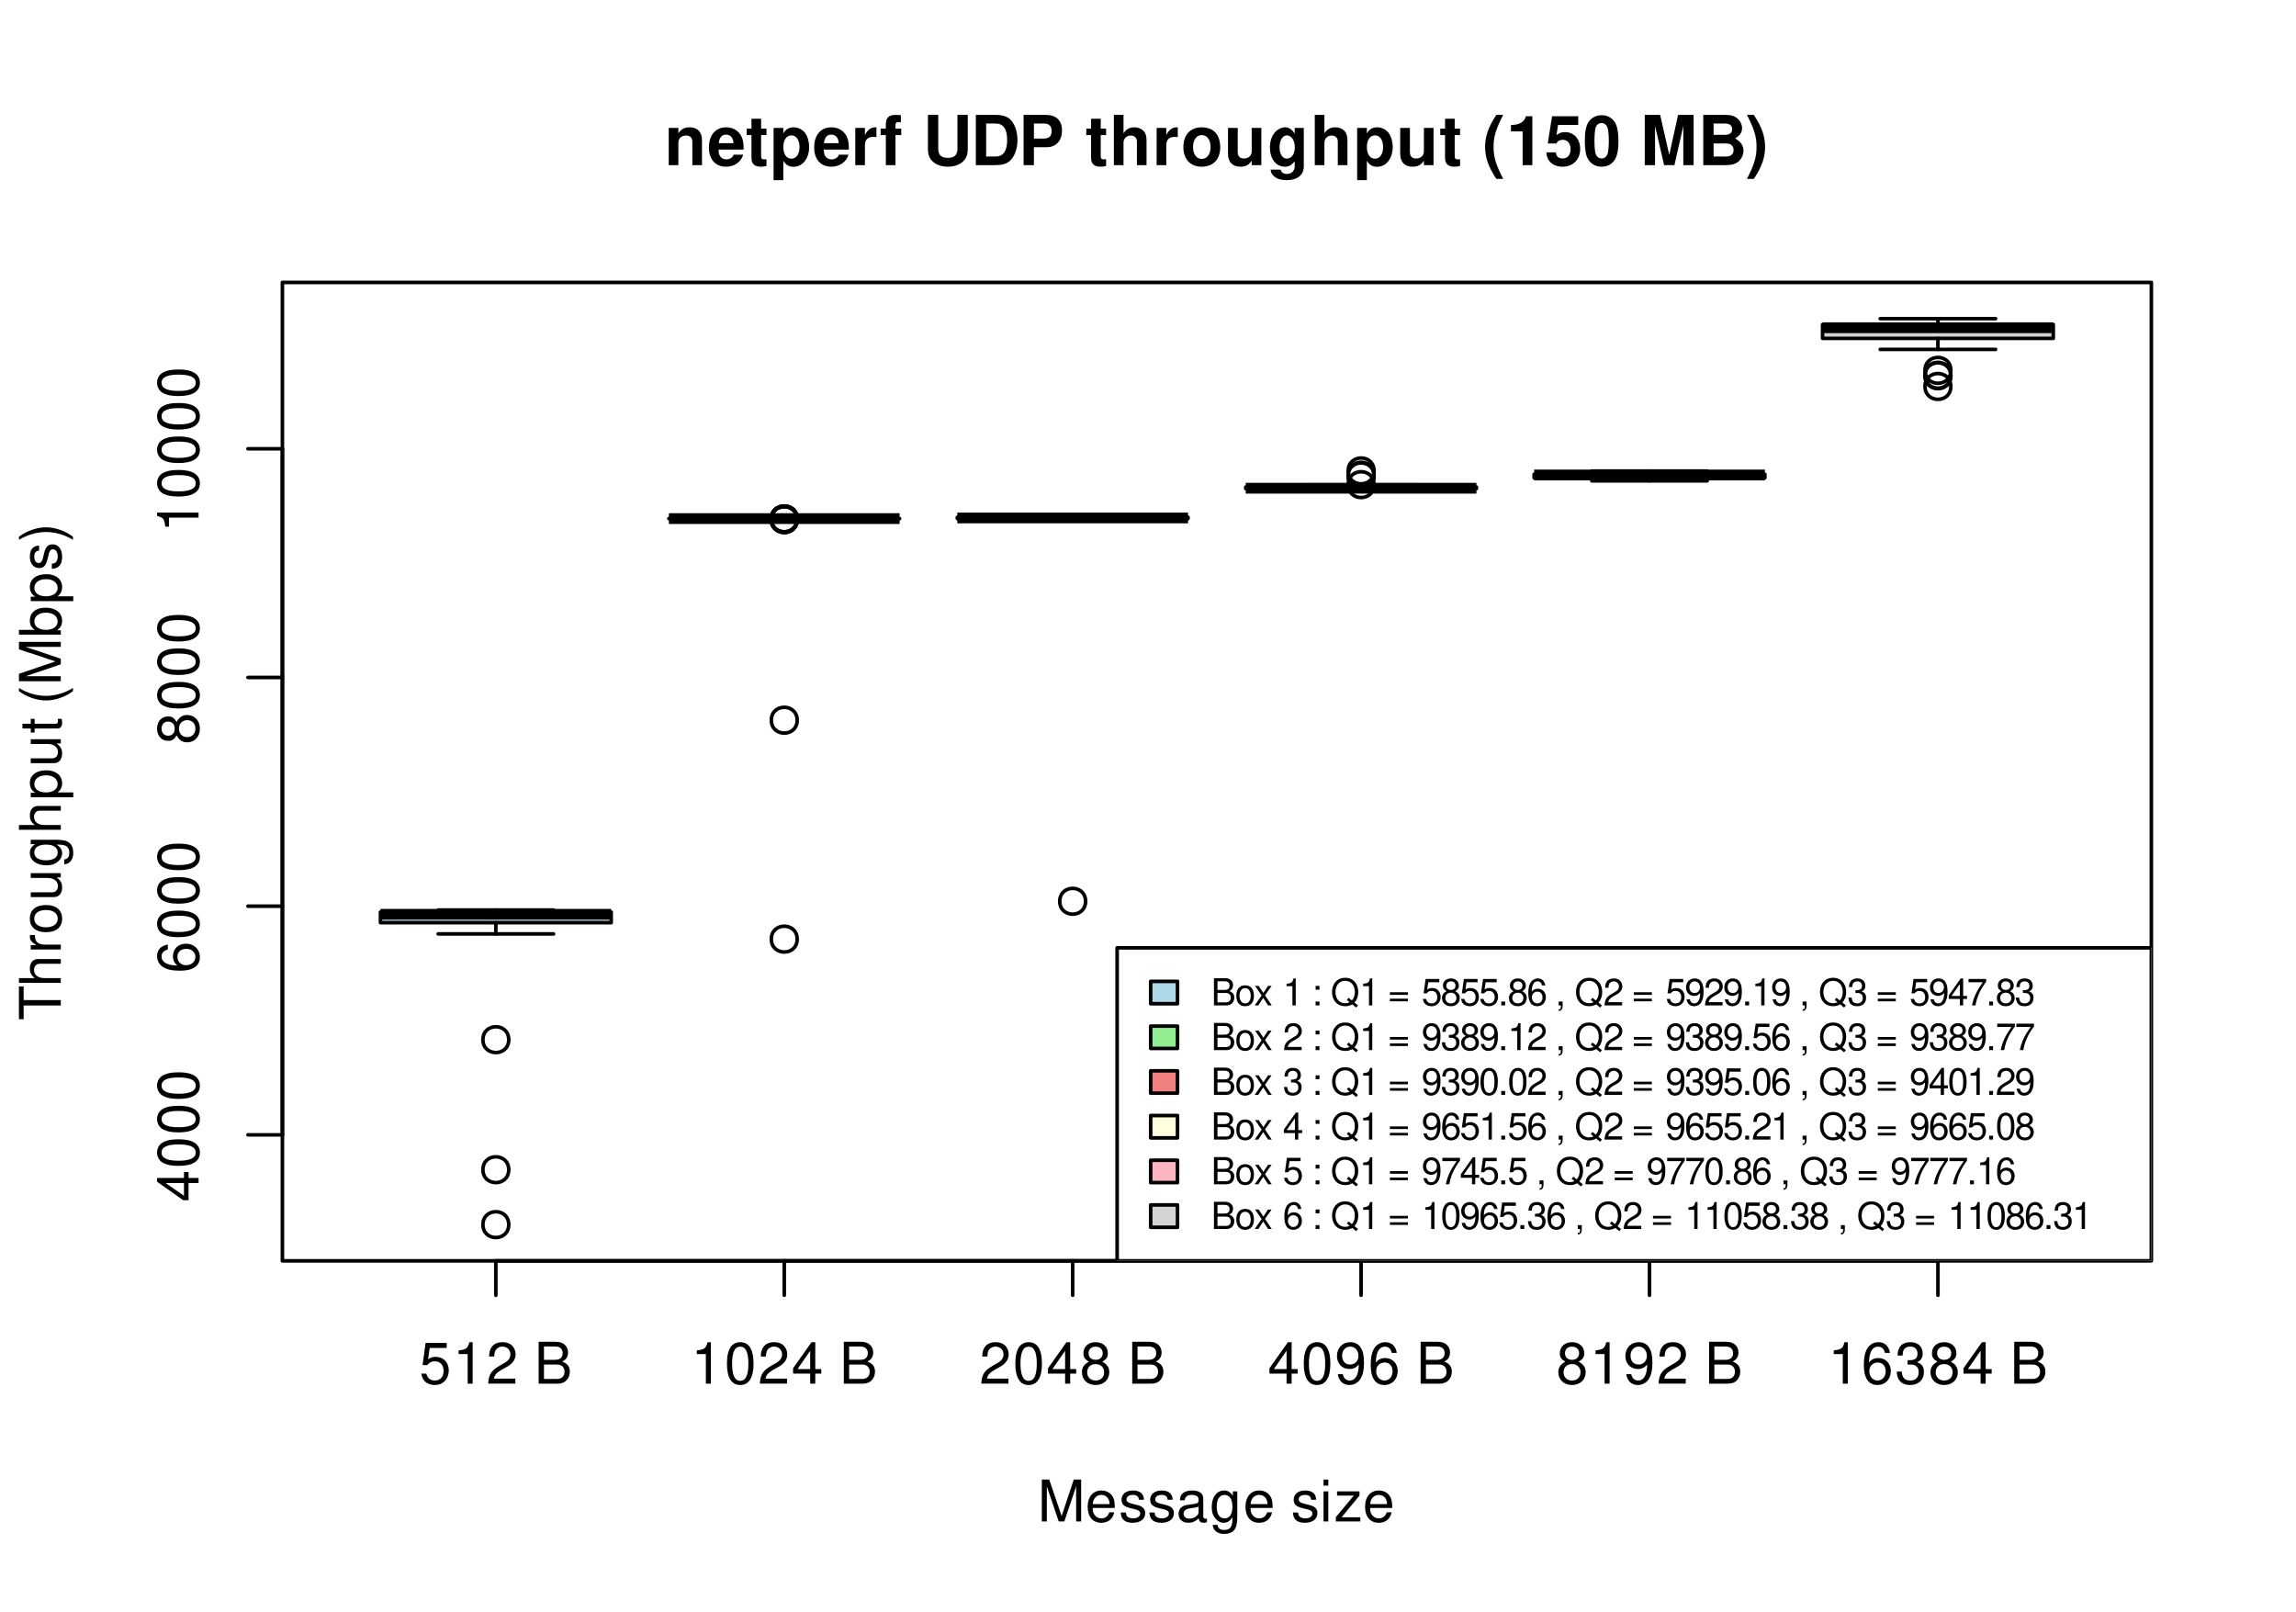 <?xml version="1.0" encoding="UTF-8"?>
<svg xmlns="http://www.w3.org/2000/svg" xmlns:xlink="http://www.w3.org/1999/xlink" width="480pt" height="337pt" viewBox="0 0 480 337" version="1.1">
<defs>
<g>
<symbol overflow="visible" id="glyph0-0">
<path style="stroke:none;" d=""/>
</symbol>
<symbol overflow="visible" id="glyph0-1">
<path style="stroke:none;" d="M 5.719 -8.516 L 1.312 -8.516 L 0.688 -3.875 L 1.656 -3.875 C 2.141 -4.469 2.562 -4.672 3.234 -4.672 C 4.375 -4.672 5.078 -3.891 5.078 -2.625 C 5.078 -1.406 4.375 -0.656 3.219 -0.656 C 2.297 -0.656 1.734 -1.125 1.469 -2.094 L 0.422 -2.094 C 0.562 -1.391 0.688 -1.062 0.938 -0.75 C 1.422 -0.094 2.281 0.281 3.234 0.281 C 4.953 0.281 6.156 -0.969 6.156 -2.766 C 6.156 -4.453 5.047 -5.609 3.406 -5.609 C 2.812 -5.609 2.328 -5.453 1.844 -5.094 L 2.172 -7.469 L 5.719 -7.469 Z M 5.719 -8.516 "/>
</symbol>
<symbol overflow="visible" id="glyph0-2">
<path style="stroke:none;" d="M 3.109 -6.188 L 3.109 0 L 4.156 0 L 4.156 -8.672 L 3.469 -8.672 C 3.094 -7.344 2.859 -7.156 1.219 -6.953 L 1.219 -6.188 Z M 3.109 -6.188 "/>
</symbol>
<symbol overflow="visible" id="glyph0-3">
<path style="stroke:none;" d="M 6.078 -1.047 L 1.594 -1.047 C 1.703 -1.766 2.094 -2.219 3.125 -2.859 L 4.328 -3.531 C 5.516 -4.188 6.125 -5.078 6.125 -6.141 C 6.125 -6.859 5.844 -7.531 5.344 -8 C 4.844 -8.453 4.219 -8.672 3.406 -8.672 C 2.328 -8.672 1.531 -8.297 1.062 -7.547 C 0.75 -7.094 0.625 -6.547 0.594 -5.672 L 1.656 -5.672 C 1.688 -6.266 1.766 -6.609 1.906 -6.906 C 2.188 -7.422 2.734 -7.75 3.375 -7.75 C 4.328 -7.75 5.047 -7.062 5.047 -6.125 C 5.047 -5.422 4.656 -4.828 3.906 -4.391 L 2.797 -3.75 C 1.016 -2.719 0.5 -1.906 0.406 -0.016 L 6.078 -0.016 Z M 6.078 -1.047 "/>
</symbol>
<symbol overflow="visible" id="glyph0-4">
<path style="stroke:none;" d=""/>
</symbol>
<symbol overflow="visible" id="glyph0-5">
<path style="stroke:none;" d="M 0.953 0 L 4.891 0 C 5.719 0 6.344 -0.234 6.797 -0.734 C 7.234 -1.188 7.469 -1.812 7.469 -2.5 C 7.469 -3.547 7 -4.188 5.875 -4.625 C 6.688 -4.984 7.094 -5.625 7.094 -6.531 C 7.094 -7.172 6.859 -7.734 6.391 -8.141 C 5.922 -8.562 5.344 -8.75 4.5 -8.75 L 0.953 -8.75 Z M 2.062 -4.984 L 2.062 -7.766 L 4.219 -7.766 C 4.844 -7.766 5.203 -7.688 5.5 -7.453 C 5.812 -7.219 5.969 -6.859 5.969 -6.375 C 5.969 -5.891 5.812 -5.531 5.5 -5.297 C 5.203 -5.062 4.844 -4.984 4.219 -4.984 Z M 2.062 -0.984 L 2.062 -4 L 4.781 -4 C 5.766 -4 6.359 -3.438 6.359 -2.484 C 6.359 -1.547 5.766 -0.984 4.781 -0.984 Z M 2.062 -0.984 "/>
</symbol>
<symbol overflow="visible" id="glyph0-6">
<path style="stroke:none;" d="M 3.297 -8.672 C 2.516 -8.672 1.781 -8.312 1.344 -7.734 C 0.797 -6.953 0.516 -5.812 0.516 -4.203 C 0.516 -1.266 1.469 0.281 3.297 0.281 C 5.094 0.281 6.078 -1.266 6.078 -4.125 C 6.078 -5.812 5.812 -6.938 5.25 -7.734 C 4.812 -8.328 4.109 -8.672 3.297 -8.672 Z M 3.297 -7.734 C 4.438 -7.734 5 -6.578 5 -4.219 C 5 -1.75 4.453 -0.594 3.281 -0.594 C 2.156 -0.594 1.594 -1.797 1.594 -4.188 C 1.594 -6.578 2.156 -7.734 3.297 -7.734 Z M 3.297 -7.734 "/>
</symbol>
<symbol overflow="visible" id="glyph0-7">
<path style="stroke:none;" d="M 3.922 -2.094 L 3.922 0 L 4.984 0 L 4.984 -2.094 L 6.234 -2.094 L 6.234 -3.047 L 4.984 -3.047 L 4.984 -8.672 L 4.203 -8.672 L 0.344 -3.219 L 0.344 -2.094 Z M 3.922 -3.047 L 1.266 -3.047 L 3.922 -6.875 Z M 3.922 -3.047 "/>
</symbol>
<symbol overflow="visible" id="glyph0-8">
<path style="stroke:none;" d="M 4.688 -4.578 C 5.578 -5.109 5.859 -5.547 5.859 -6.359 C 5.859 -7.734 4.812 -8.672 3.297 -8.672 C 1.797 -8.672 0.75 -7.734 0.75 -6.375 C 0.75 -5.547 1.016 -5.125 1.891 -4.578 C 0.922 -4.078 0.438 -3.375 0.438 -2.406 C 0.438 -0.828 1.609 0.281 3.297 0.281 C 4.984 0.281 6.156 -0.828 6.156 -2.406 C 6.156 -3.375 5.672 -4.078 4.688 -4.578 Z M 3.297 -7.734 C 4.203 -7.734 4.781 -7.203 4.781 -6.344 C 4.781 -5.516 4.188 -4.984 3.297 -4.984 C 2.406 -4.984 1.828 -5.516 1.828 -6.359 C 1.828 -7.203 2.406 -7.734 3.297 -7.734 Z M 3.297 -4.094 C 4.359 -4.094 5.078 -3.391 5.078 -2.391 C 5.078 -1.344 4.375 -0.656 3.281 -0.656 C 2.25 -0.656 1.531 -1.375 1.531 -2.375 C 1.531 -3.406 2.234 -4.094 3.297 -4.094 Z M 3.297 -4.094 "/>
</symbol>
<symbol overflow="visible" id="glyph0-9">
<path style="stroke:none;" d="M 0.641 -1.984 C 0.844 -0.562 1.75 0.281 3.047 0.281 C 4 0.281 4.844 -0.188 5.344 -0.953 C 5.875 -1.812 6.109 -2.875 6.109 -4.438 C 6.109 -5.906 5.891 -6.828 5.391 -7.594 C 4.922 -8.297 4.172 -8.672 3.234 -8.672 C 1.625 -8.672 0.453 -7.469 0.453 -5.781 C 0.453 -4.188 1.531 -3.062 3.078 -3.062 C 3.875 -3.062 4.469 -3.344 5.016 -4.016 C 5 -1.844 4.328 -0.656 3.125 -0.656 C 2.375 -0.656 1.859 -1.141 1.688 -1.984 Z M 3.234 -7.75 C 4.219 -7.75 4.953 -6.922 4.953 -5.812 C 4.953 -4.734 4.234 -4 3.188 -4 C 2.172 -4 1.531 -4.719 1.531 -5.875 C 1.531 -6.953 2.25 -7.75 3.234 -7.75 Z M 3.234 -7.75 "/>
</symbol>
<symbol overflow="visible" id="glyph0-10">
<path style="stroke:none;" d="M 5.969 -6.422 C 5.766 -7.844 4.859 -8.672 3.562 -8.672 C 2.625 -8.672 1.781 -8.219 1.281 -7.438 C 0.75 -6.594 0.516 -5.531 0.516 -3.953 C 0.516 -2.5 0.719 -1.578 1.234 -0.797 C 1.688 -0.094 2.438 0.281 3.375 0.281 C 4.984 0.281 6.156 -0.938 6.156 -2.625 C 6.156 -4.219 5.078 -5.359 3.547 -5.359 C 2.719 -5.359 2.047 -5.047 1.594 -4.406 C 1.609 -6.547 2.281 -7.734 3.484 -7.734 C 4.234 -7.734 4.75 -7.266 4.922 -6.422 Z M 3.422 -4.422 C 4.438 -4.422 5.078 -3.703 5.078 -2.547 C 5.078 -1.453 4.359 -0.656 3.391 -0.656 C 2.406 -0.656 1.656 -1.484 1.656 -2.594 C 1.656 -3.672 2.375 -4.422 3.422 -4.422 Z M 3.422 -4.422 "/>
</symbol>
<symbol overflow="visible" id="glyph0-11">
<path style="stroke:none;" d="M 2.656 -4 L 3.234 -4 C 4.375 -4 4.984 -3.453 4.984 -2.406 C 4.984 -1.312 4.328 -0.656 3.234 -0.656 C 2.078 -0.656 1.516 -1.25 1.438 -2.516 L 0.391 -2.516 C 0.438 -1.828 0.547 -1.375 0.75 -0.984 C 1.203 -0.141 2.031 0.281 3.188 0.281 C 4.938 0.281 6.078 -0.781 6.078 -2.422 C 6.078 -3.531 5.656 -4.125 4.625 -4.484 C 5.422 -4.812 5.812 -5.406 5.812 -6.281 C 5.812 -7.781 4.844 -8.672 3.234 -8.672 C 1.516 -8.672 0.594 -7.719 0.562 -5.875 L 1.625 -5.875 C 1.625 -6.406 1.688 -6.703 1.812 -6.969 C 2.047 -7.469 2.578 -7.75 3.234 -7.75 C 4.172 -7.75 4.734 -7.188 4.734 -6.25 C 4.734 -5.641 4.531 -5.266 4.062 -5.062 C 3.766 -4.938 3.391 -4.891 2.656 -4.891 Z M 2.656 -4 "/>
</symbol>
<symbol overflow="visible" id="glyph0-12">
<path style="stroke:none;" d="M 5.609 0 L 8.078 -7.328 L 8.078 0 L 9.125 0 L 9.125 -8.75 L 7.578 -8.75 L 5.047 -1.125 L 2.453 -8.75 L 0.906 -8.75 L 0.906 0 L 1.953 0 L 1.953 -7.328 L 4.438 0 Z M 5.609 0 "/>
</symbol>
<symbol overflow="visible" id="glyph0-13">
<path style="stroke:none;" d="M 6.156 -2.812 C 6.156 -3.766 6.078 -4.344 5.906 -4.812 C 5.5 -5.844 4.531 -6.469 3.359 -6.469 C 1.609 -6.469 0.484 -5.141 0.484 -3.062 C 0.484 -0.984 1.562 0.281 3.344 0.281 C 4.781 0.281 5.766 -0.547 6.031 -1.906 L 5.016 -1.906 C 4.734 -1.078 4.172 -0.641 3.375 -0.641 C 2.734 -0.641 2.203 -0.938 1.859 -1.469 C 1.625 -1.828 1.531 -2.188 1.531 -2.812 Z M 1.547 -3.625 C 1.625 -4.781 2.344 -5.547 3.344 -5.547 C 4.375 -5.547 5.078 -4.75 5.078 -3.625 Z M 1.547 -3.625 "/>
</symbol>
<symbol overflow="visible" id="glyph0-14">
<path style="stroke:none;" d="M 5.25 -4.531 C 5.25 -5.766 4.422 -6.469 2.969 -6.469 C 1.516 -6.469 0.562 -5.719 0.562 -4.547 C 0.562 -3.562 1.062 -3.094 2.562 -2.734 L 3.484 -2.516 C 4.188 -2.344 4.469 -2.094 4.469 -1.641 C 4.469 -1.047 3.875 -0.641 3 -0.641 C 2.453 -0.641 2 -0.797 1.75 -1.062 C 1.594 -1.25 1.531 -1.422 1.469 -1.875 L 0.406 -1.875 C 0.453 -0.422 1.266 0.281 2.922 0.281 C 4.5 0.281 5.516 -0.5 5.516 -1.719 C 5.516 -2.656 4.984 -3.172 3.734 -3.469 L 2.766 -3.703 C 1.953 -3.891 1.609 -4.156 1.609 -4.594 C 1.609 -5.188 2.125 -5.547 2.938 -5.547 C 3.75 -5.547 4.172 -5.203 4.203 -4.531 Z M 5.25 -4.531 "/>
</symbol>
<symbol overflow="visible" id="glyph0-15">
<path style="stroke:none;" d="M 6.422 -0.594 C 6.312 -0.562 6.266 -0.562 6.203 -0.562 C 5.859 -0.562 5.656 -0.75 5.656 -1.062 L 5.656 -4.75 C 5.656 -5.875 4.844 -6.469 3.297 -6.469 C 2.375 -6.469 1.641 -6.203 1.219 -5.734 C 0.922 -5.406 0.797 -5.047 0.781 -4.422 L 1.781 -4.422 C 1.875 -5.203 2.328 -5.547 3.266 -5.547 C 4.172 -5.547 4.672 -5.203 4.672 -4.609 L 4.672 -4.344 C 4.656 -3.906 4.438 -3.75 3.625 -3.641 C 2.203 -3.469 1.984 -3.422 1.609 -3.266 C 0.875 -2.953 0.5 -2.406 0.5 -1.578 C 0.5 -0.438 1.297 0.281 2.562 0.281 C 3.359 0.281 4 0 4.703 -0.641 C 4.781 0 5.094 0.281 5.734 0.281 C 5.953 0.281 6.078 0.25 6.422 0.172 Z M 4.672 -1.984 C 4.672 -1.641 4.578 -1.438 4.266 -1.156 C 3.859 -0.797 3.375 -0.594 2.781 -0.594 C 2 -0.594 1.547 -0.969 1.547 -1.609 C 1.547 -2.266 1.984 -2.609 3.062 -2.766 C 4.125 -2.906 4.328 -2.953 4.672 -3.109 Z M 4.672 -1.984 "/>
</symbol>
<symbol overflow="visible" id="glyph0-16">
<path style="stroke:none;" d="M 4.844 -6.281 L 4.844 -5.375 C 4.344 -6.125 3.797 -6.469 3 -6.469 C 1.469 -6.469 0.422 -5.047 0.422 -3.031 C 0.422 -1.984 0.672 -1.219 1.219 -0.578 C 1.688 -0.031 2.281 0.281 2.922 0.281 C 3.688 0.281 4.219 -0.062 4.75 -0.859 L 4.75 -0.531 C 4.75 1.156 4.281 1.781 3.031 1.781 C 2.188 1.781 1.734 1.438 1.641 0.719 L 0.625 0.719 C 0.719 1.891 1.641 2.609 3.016 2.609 C 3.938 2.609 4.703 2.312 5.109 1.812 C 5.594 1.219 5.766 0.438 5.766 -1.031 L 5.766 -6.281 Z M 3.094 -5.547 C 4.156 -5.547 4.75 -4.656 4.75 -3.062 C 4.75 -1.531 4.141 -0.641 3.094 -0.641 C 2.062 -0.641 1.469 -1.547 1.469 -3.094 C 1.469 -4.625 2.062 -5.547 3.094 -5.547 Z M 3.094 -5.547 "/>
</symbol>
<symbol overflow="visible" id="glyph0-17">
<path style="stroke:none;" d="M 1.797 -6.281 L 0.797 -6.281 L 0.797 0 L 1.797 0 Z M 1.797 -8.75 L 0.797 -8.75 L 0.797 -7.484 L 1.797 -7.484 Z M 1.797 -8.75 "/>
</symbol>
<symbol overflow="visible" id="glyph0-18">
<path style="stroke:none;" d="M 5.312 -6.281 L 0.625 -6.281 L 0.625 -5.406 L 4.125 -5.406 L 0.375 -0.906 L 0.375 0 L 5.484 0 L 5.484 -0.875 L 1.578 -0.875 L 5.312 -5.406 Z M 5.312 -6.281 "/>
</symbol>
<symbol overflow="visible" id="glyph1-0">
<path style="stroke:none;" d=""/>
</symbol>
<symbol overflow="visible" id="glyph1-1">
<path style="stroke:none;" d="M -2.094 -3.922 L 0 -3.922 L 0 -4.984 L -2.094 -4.984 L -2.094 -6.234 L -3.047 -6.234 L -3.047 -4.984 L -8.672 -4.984 L -8.672 -4.203 L -3.219 -0.344 L -2.094 -0.344 Z M -3.047 -3.922 L -3.047 -1.266 L -6.875 -3.922 Z M -3.047 -3.922 "/>
</symbol>
<symbol overflow="visible" id="glyph1-2">
<path style="stroke:none;" d="M -8.672 -3.297 C -8.672 -2.516 -8.312 -1.781 -7.734 -1.344 C -6.953 -0.797 -5.812 -0.516 -4.203 -0.516 C -1.266 -0.516 0.281 -1.469 0.281 -3.297 C 0.281 -5.094 -1.266 -6.078 -4.125 -6.078 C -5.812 -6.078 -6.938 -5.812 -7.734 -5.25 C -8.328 -4.812 -8.672 -4.109 -8.672 -3.297 Z M -7.734 -3.297 C -7.734 -4.438 -6.578 -5 -4.219 -5 C -1.75 -5 -0.594 -4.453 -0.594 -3.281 C -0.594 -2.156 -1.797 -1.594 -4.188 -1.594 C -6.578 -1.594 -7.734 -2.156 -7.734 -3.297 Z M -7.734 -3.297 "/>
</symbol>
<symbol overflow="visible" id="glyph1-3">
<path style="stroke:none;" d="M -6.422 -5.969 C -7.844 -5.766 -8.672 -4.859 -8.672 -3.562 C -8.672 -2.625 -8.219 -1.781 -7.438 -1.281 C -6.594 -0.75 -5.531 -0.516 -3.953 -0.516 C -2.5 -0.516 -1.578 -0.719 -0.797 -1.234 C -0.094 -1.688 0.281 -2.438 0.281 -3.375 C 0.281 -4.984 -0.938 -6.156 -2.625 -6.156 C -4.219 -6.156 -5.359 -5.078 -5.359 -3.547 C -5.359 -2.719 -5.047 -2.047 -4.406 -1.594 C -6.547 -1.609 -7.734 -2.281 -7.734 -3.484 C -7.734 -4.234 -7.266 -4.75 -6.422 -4.922 Z M -4.422 -3.422 C -4.422 -4.438 -3.703 -5.078 -2.547 -5.078 C -1.453 -5.078 -0.656 -4.359 -0.656 -3.391 C -0.656 -2.406 -1.484 -1.656 -2.594 -1.656 C -3.672 -1.656 -4.422 -2.375 -4.422 -3.422 Z M -4.422 -3.422 "/>
</symbol>
<symbol overflow="visible" id="glyph1-4">
<path style="stroke:none;" d="M -4.578 -4.688 C -5.109 -5.578 -5.547 -5.859 -6.359 -5.859 C -7.734 -5.859 -8.672 -4.812 -8.672 -3.297 C -8.672 -1.797 -7.734 -0.75 -6.375 -0.75 C -5.547 -0.75 -5.125 -1.016 -4.578 -1.891 C -4.078 -0.922 -3.375 -0.438 -2.406 -0.438 C -0.828 -0.438 0.281 -1.609 0.281 -3.297 C 0.281 -4.984 -0.828 -6.156 -2.406 -6.156 C -3.375 -6.156 -4.078 -5.672 -4.578 -4.688 Z M -7.734 -3.297 C -7.734 -4.203 -7.203 -4.781 -6.344 -4.781 C -5.516 -4.781 -4.984 -4.188 -4.984 -3.297 C -4.984 -2.406 -5.516 -1.828 -6.359 -1.828 C -7.203 -1.828 -7.734 -2.406 -7.734 -3.297 Z M -4.094 -3.297 C -4.094 -4.359 -3.391 -5.078 -2.391 -5.078 C -1.344 -5.078 -0.656 -4.375 -0.656 -3.281 C -0.656 -2.25 -1.375 -1.531 -2.375 -1.531 C -3.406 -1.531 -4.094 -2.234 -4.094 -3.297 Z M -4.094 -3.297 "/>
</symbol>
<symbol overflow="visible" id="glyph1-5">
<path style="stroke:none;" d="M -6.188 -3.109 L 0 -3.109 L 0 -4.156 L -8.672 -4.156 L -8.672 -3.469 C -7.344 -3.094 -7.156 -2.859 -6.953 -1.219 L -6.188 -1.219 Z M -6.188 -3.109 "/>
</symbol>
<symbol overflow="visible" id="glyph1-6">
<path style="stroke:none;" d="M -7.766 -4.25 L -7.766 -7.109 L -8.75 -7.109 L -8.75 -0.25 L -7.766 -0.25 L -7.766 -3.125 L 0 -3.125 L 0 -4.25 Z M -7.766 -4.25 "/>
</symbol>
<symbol overflow="visible" id="glyph1-7">
<path style="stroke:none;" d="M -8.75 -0.844 L 0 -0.844 L 0 -1.844 L -3.469 -1.844 C -4.75 -1.844 -5.594 -2.516 -5.594 -3.547 C -5.594 -3.875 -5.5 -4.188 -5.312 -4.422 C -5.094 -4.719 -4.797 -4.844 -4.359 -4.844 L 0 -4.844 L 0 -5.828 L -4.75 -5.828 C -5.812 -5.828 -6.469 -5.078 -6.469 -3.859 C -6.469 -2.969 -6.188 -2.422 -5.422 -1.844 L -8.75 -1.844 Z M -8.75 -0.844 "/>
</symbol>
<symbol overflow="visible" id="glyph1-8">
<path style="stroke:none;" d="M -6.281 -0.828 L 0 -0.828 L 0 -1.844 L -3.266 -1.844 C -4.781 -1.844 -5.453 -2.469 -5.406 -3.859 L -6.438 -3.859 C -6.453 -3.688 -6.469 -3.594 -6.469 -3.469 C -6.469 -2.812 -6.078 -2.328 -5.141 -1.75 L -6.281 -1.75 Z M -6.281 -0.828 "/>
</symbol>
<symbol overflow="visible" id="glyph1-9">
<path style="stroke:none;" d="M -6.469 -3.266 C -6.469 -1.484 -5.203 -0.438 -3.094 -0.438 C -0.969 -0.438 0.281 -1.484 0.281 -3.281 C 0.281 -5.047 -0.984 -6.125 -3.047 -6.125 C -5.234 -6.125 -6.469 -5.094 -6.469 -3.266 Z M -5.547 -3.281 C -5.547 -4.406 -4.625 -5.078 -3.062 -5.078 C -1.578 -5.078 -0.641 -4.375 -0.641 -3.281 C -0.641 -2.156 -1.578 -1.469 -3.094 -1.469 C -4.625 -1.469 -5.547 -2.156 -5.547 -3.281 Z M -5.547 -3.281 "/>
</symbol>
<symbol overflow="visible" id="glyph1-10">
<path style="stroke:none;" d="M 0 -5.781 L -6.281 -5.781 L -6.281 -4.781 L -2.719 -4.781 C -1.438 -4.781 -0.594 -4.109 -0.594 -3.078 C -0.594 -2.281 -1.078 -1.781 -1.844 -1.781 L -6.281 -1.781 L -6.281 -0.781 L -1.438 -0.781 C -0.391 -0.781 0.281 -1.562 0.281 -2.781 C 0.281 -3.703 -0.047 -4.297 -0.875 -4.891 L 0 -4.891 Z M 0 -5.781 "/>
</symbol>
<symbol overflow="visible" id="glyph1-11">
<path style="stroke:none;" d="M -6.281 -4.844 L -5.375 -4.844 C -6.125 -4.344 -6.469 -3.797 -6.469 -3 C -6.469 -1.469 -5.047 -0.422 -3.031 -0.422 C -1.984 -0.422 -1.219 -0.672 -0.578 -1.219 C -0.031 -1.688 0.281 -2.281 0.281 -2.922 C 0.281 -3.688 -0.062 -4.219 -0.859 -4.75 L -0.531 -4.75 C 1.156 -4.75 1.781 -4.281 1.781 -3.031 C 1.781 -2.188 1.438 -1.734 0.719 -1.641 L 0.719 -0.625 C 1.891 -0.719 2.609 -1.641 2.609 -3.016 C 2.609 -3.938 2.312 -4.703 1.812 -5.109 C 1.219 -5.594 0.438 -5.766 -1.031 -5.766 L -6.281 -5.766 Z M -5.547 -3.094 C -5.547 -4.156 -4.656 -4.75 -3.062 -4.75 C -1.531 -4.75 -0.641 -4.141 -0.641 -3.094 C -0.641 -2.062 -1.547 -1.469 -3.094 -1.469 C -4.625 -1.469 -5.547 -2.062 -5.547 -3.094 Z M -5.547 -3.094 "/>
</symbol>
<symbol overflow="visible" id="glyph1-12">
<path style="stroke:none;" d="M 2.609 -0.641 L 2.609 -1.656 L -0.656 -1.656 C -0.016 -2.188 0.281 -2.766 0.281 -3.594 C 0.281 -5.219 -1.031 -6.281 -3.031 -6.281 C -5.141 -6.281 -6.469 -5.25 -6.469 -3.578 C -6.469 -2.719 -6.078 -2.047 -5.344 -1.578 L -6.281 -1.578 L -6.281 -0.641 Z M -5.531 -3.406 C -5.531 -4.516 -4.562 -5.234 -3.062 -5.234 C -1.625 -5.234 -0.656 -4.5 -0.656 -3.406 C -0.656 -2.344 -1.625 -1.656 -3.094 -1.656 C -4.578 -1.656 -5.531 -2.344 -5.531 -3.406 Z M -5.531 -3.406 "/>
</symbol>
<symbol overflow="visible" id="glyph1-13">
<path style="stroke:none;" d="M -6.281 -3.047 L -6.281 -2.016 L -8.016 -2.016 L -8.016 -1.016 L -6.281 -1.016 L -6.281 -0.172 L -5.469 -0.172 L -5.469 -1.016 L -0.719 -1.016 C -0.078 -1.016 0.281 -1.453 0.281 -2.234 C 0.281 -2.5 0.25 -2.719 0.188 -3.047 L -0.641 -3.047 C -0.609 -2.906 -0.594 -2.766 -0.594 -2.562 C -0.594 -2.141 -0.719 -2.016 -1.156 -2.016 L -5.469 -2.016 L -5.469 -3.047 Z M -6.281 -3.047 "/>
</symbol>
<symbol overflow="visible" id="glyph1-14">
<path style="stroke:none;" d=""/>
</symbol>
<symbol overflow="visible" id="glyph1-15">
<path style="stroke:none;" d="M -8.75 -2.828 C -7.172 -1.625 -4.984 -0.875 -3.109 -0.875 C -1.219 -0.875 0.969 -1.625 2.547 -2.828 L 2.547 -3.484 C 0.828 -2.438 -1.188 -1.844 -3.109 -1.844 C -5.016 -1.844 -7.047 -2.438 -8.75 -3.484 Z M -8.75 -2.828 "/>
</symbol>
<symbol overflow="visible" id="glyph1-16">
<path style="stroke:none;" d="M 0 -5.609 L -7.328 -8.078 L 0 -8.078 L 0 -9.125 L -8.75 -9.125 L -8.75 -7.578 L -1.125 -5.047 L -8.75 -2.453 L -8.75 -0.906 L 0 -0.906 L 0 -1.953 L -7.328 -1.953 L 0 -4.438 Z M 0 -5.609 "/>
</symbol>
<symbol overflow="visible" id="glyph1-17">
<path style="stroke:none;" d="M -8.75 -0.641 L 0 -0.641 L 0 -1.547 L -0.797 -1.547 C -0.078 -2.031 0.281 -2.656 0.281 -3.547 C 0.281 -5.203 -1.078 -6.281 -3.172 -6.281 C -5.203 -6.281 -6.469 -5.25 -6.469 -3.594 C -6.469 -2.719 -6.141 -2.109 -5.438 -1.641 L -8.75 -1.641 Z M -5.531 -3.391 C -5.531 -4.516 -4.562 -5.234 -3.062 -5.234 C -1.625 -5.234 -0.656 -4.484 -0.656 -3.391 C -0.656 -2.328 -1.625 -1.641 -3.094 -1.641 C -4.578 -1.641 -5.531 -2.328 -5.531 -3.391 Z M -5.531 -3.391 "/>
</symbol>
<symbol overflow="visible" id="glyph1-18">
<path style="stroke:none;" d="M -4.531 -5.25 C -5.766 -5.25 -6.469 -4.422 -6.469 -2.969 C -6.469 -1.516 -5.719 -0.562 -4.547 -0.562 C -3.562 -0.562 -3.094 -1.062 -2.734 -2.562 L -2.516 -3.484 C -2.344 -4.188 -2.094 -4.469 -1.641 -4.469 C -1.047 -4.469 -0.641 -3.875 -0.641 -3 C -0.641 -2.453 -0.797 -2 -1.062 -1.75 C -1.25 -1.594 -1.422 -1.531 -1.875 -1.469 L -1.875 -0.406 C -0.422 -0.453 0.281 -1.266 0.281 -2.922 C 0.281 -4.5 -0.5 -5.516 -1.719 -5.516 C -2.656 -5.516 -3.172 -4.984 -3.469 -3.734 L -3.703 -2.766 C -3.891 -1.953 -4.156 -1.609 -4.594 -1.609 C -5.188 -1.609 -5.547 -2.125 -5.547 -2.938 C -5.547 -3.75 -5.203 -4.172 -4.531 -4.203 Z M -4.531 -5.25 "/>
</symbol>
<symbol overflow="visible" id="glyph1-19">
<path style="stroke:none;" d="M 2.547 -1.109 C 0.969 -2.312 -1.219 -3.078 -3.094 -3.078 C -4.984 -3.078 -7.172 -2.312 -8.75 -1.109 L -8.75 -0.453 C -7.031 -1.516 -5.016 -2.094 -3.094 -2.094 C -1.188 -2.094 0.844 -1.516 2.547 -0.453 Z M 2.547 -1.109 "/>
</symbol>
<symbol overflow="visible" id="glyph2-0">
<path style="stroke:none;" d=""/>
</symbol>
<symbol overflow="visible" id="glyph2-1">
<path style="stroke:none;" d="M 0.906 -7.781 L 0.906 0 L 2.922 0 L 2.922 -4.672 C 2.922 -5.594 3.562 -6.188 4.547 -6.188 C 5.422 -6.188 5.844 -5.719 5.844 -4.797 L 5.844 0 L 7.859 0 L 7.859 -5.219 C 7.859 -6.938 6.922 -7.906 5.266 -7.906 C 4.203 -7.906 3.5 -7.531 2.922 -6.656 L 2.922 -7.781 Z M 0.906 -7.781 "/>
</symbol>
<symbol overflow="visible" id="glyph2-2">
<path style="stroke:none;" d="M 7.547 -3.25 C 7.562 -3.422 7.562 -3.5 7.562 -3.594 C 7.562 -4.375 7.453 -5.094 7.266 -5.641 C 6.734 -7.062 5.484 -7.906 3.922 -7.906 C 1.688 -7.906 0.312 -6.297 0.312 -3.688 C 0.312 -1.203 1.672 0.328 3.875 0.328 C 5.625 0.328 7.031 -0.641 7.484 -2.188 L 5.484 -2.188 C 5.25 -1.562 4.688 -1.203 3.953 -1.203 C 3.375 -1.203 2.906 -1.453 2.625 -1.891 C 2.438 -2.172 2.359 -2.516 2.328 -3.25 Z M 2.359 -4.594 C 2.5 -5.797 3 -6.375 3.891 -6.375 C 4.812 -6.375 5.359 -5.75 5.453 -4.594 Z M 2.359 -4.594 "/>
</symbol>
<symbol overflow="visible" id="glyph2-3">
<path style="stroke:none;" d="M 4.344 -7.625 L 3.219 -7.625 L 3.219 -9.703 L 1.203 -9.703 L 1.203 -7.625 L 0.203 -7.625 L 0.203 -6.281 L 1.203 -6.281 L 1.203 -1.5 C 1.203 -0.281 1.844 0.328 3.172 0.328 C 3.625 0.328 3.969 0.281 4.344 0.172 L 4.344 -1.234 C 4.141 -1.203 4.031 -1.203 3.875 -1.203 C 3.344 -1.203 3.219 -1.359 3.219 -2.047 L 3.219 -6.281 L 4.344 -6.281 Z M 4.344 -7.625 "/>
</symbol>
<symbol overflow="visible" id="glyph2-4">
<path style="stroke:none;" d="M 2.859 -7.781 L 0.828 -7.781 L 0.828 3.141 L 2.859 3.141 L 2.859 -0.922 C 3.344 -0.062 4.031 0.344 5.016 0.344 C 6.891 0.344 8.266 -1.406 8.266 -3.781 C 8.266 -4.875 7.953 -5.969 7.438 -6.688 C 6.922 -7.422 5.953 -7.906 5.016 -7.906 C 4.031 -7.906 3.344 -7.484 2.859 -6.625 Z M 4.547 -6.219 C 5.578 -6.219 6.25 -5.25 6.25 -3.75 C 6.25 -2.312 5.562 -1.344 4.547 -1.344 C 3.531 -1.344 2.859 -2.312 2.859 -3.781 C 2.859 -5.25 3.531 -6.219 4.547 -6.219 Z M 4.547 -6.219 "/>
</symbol>
<symbol overflow="visible" id="glyph2-5">
<path style="stroke:none;" d="M 0.906 -7.781 L 0.906 0 L 2.922 0 L 2.922 -4.141 C 2.922 -5.312 3.516 -5.906 4.703 -5.906 C 4.906 -5.906 5.062 -5.891 5.328 -5.844 L 5.328 -7.891 C 5.219 -7.906 5.172 -7.906 5.078 -7.906 C 4.156 -7.906 3.375 -7.297 2.922 -6.25 L 2.922 -7.781 Z M 0.906 -7.781 "/>
</symbol>
<symbol overflow="visible" id="glyph2-6">
<path style="stroke:none;" d="M 4.516 -7.625 L 3.312 -7.625 L 3.312 -8.391 C 3.312 -8.781 3.484 -8.984 3.859 -8.984 C 4.047 -8.984 4.234 -8.969 4.438 -8.953 L 4.438 -10.453 C 4 -10.484 3.594 -10.5 3.281 -10.5 C 1.938 -10.5 1.297 -9.875 1.297 -8.562 L 1.297 -7.625 L 0.203 -7.625 L 0.203 -6.281 L 1.297 -6.281 L 1.297 0 L 3.312 0 L 3.312 -6.281 L 4.516 -6.281 Z M 4.516 -7.625 "/>
</symbol>
<symbol overflow="visible" id="glyph2-7">
<path style="stroke:none;" d=""/>
</symbol>
<symbol overflow="visible" id="glyph2-8">
<path style="stroke:none;" d="M 7.266 -10.5 L 7.266 -3.391 C 7.266 -2.125 6.609 -1.516 5.266 -1.516 C 3.906 -1.516 3.25 -2.125 3.25 -3.391 L 3.25 -10.5 L 1.094 -10.5 L 1.094 -3.391 C 1.094 -2.203 1.406 -1.375 2.125 -0.734 C 2.875 -0.047 3.984 0.328 5.266 0.328 C 6.531 0.328 7.641 -0.047 8.406 -0.734 C 9.109 -1.375 9.422 -2.203 9.422 -3.391 L 9.422 -10.5 Z M 7.266 -10.5 "/>
</symbol>
<symbol overflow="visible" id="glyph2-9">
<path style="stroke:none;" d="M 1.109 0 L 5.219 0 C 6.812 0 7.828 -0.375 8.547 -1.219 C 9.359 -2.203 9.812 -3.609 9.812 -5.266 C 9.812 -6.891 9.359 -8.297 8.547 -9.297 C 7.828 -10.141 6.828 -10.5 5.219 -10.5 L 1.109 -10.5 Z M 3.266 -1.797 L 3.266 -8.703 L 5.219 -8.703 C 6.844 -8.703 7.656 -7.562 7.656 -5.25 C 7.656 -2.938 6.844 -1.797 5.219 -1.797 Z M 3.266 -1.797 "/>
</symbol>
<symbol overflow="visible" id="glyph2-10">
<path style="stroke:none;" d="M 3.25 -3.75 L 5.953 -3.75 C 7.875 -3.75 9.125 -5.109 9.125 -7.25 C 9.125 -9.344 7.922 -10.5 5.734 -10.5 L 1.094 -10.5 L 1.094 0 L 3.25 0 Z M 3.25 -5.547 L 3.25 -8.703 L 5.266 -8.703 C 6.422 -8.703 6.953 -8.203 6.953 -7.125 C 6.953 -6.047 6.422 -5.547 5.266 -5.547 Z M 3.25 -5.547 "/>
</symbol>
<symbol overflow="visible" id="glyph2-11">
<path style="stroke:none;" d="M 0.969 -10.5 L 0.969 0 L 2.984 0 L 2.984 -4.672 C 2.984 -5.562 3.625 -6.188 4.531 -6.188 C 4.984 -6.188 5.312 -6.031 5.547 -5.719 C 5.734 -5.453 5.781 -5.25 5.781 -4.75 L 5.781 0 L 7.797 0 L 7.797 -5.219 C 7.797 -6.188 7.531 -6.875 7 -7.312 C 6.562 -7.688 5.906 -7.906 5.266 -7.906 C 4.266 -7.906 3.547 -7.516 2.984 -6.656 L 2.984 -10.5 Z M 0.969 -10.5 "/>
</symbol>
<symbol overflow="visible" id="glyph2-12">
<path style="stroke:none;" d="M 4.344 -7.906 C 1.953 -7.906 0.5 -6.344 0.5 -3.781 C 0.5 -1.219 1.953 0.328 4.344 0.328 C 6.734 0.328 8.203 -1.219 8.203 -3.734 C 8.203 -6.375 6.766 -7.906 4.344 -7.906 Z M 4.344 -6.281 C 5.453 -6.281 6.188 -5.281 6.188 -3.766 C 6.188 -2.312 5.438 -1.297 4.344 -1.297 C 3.25 -1.297 2.516 -2.297 2.516 -3.781 C 2.516 -5.281 3.25 -6.281 4.344 -6.281 Z M 4.344 -6.281 "/>
</symbol>
<symbol overflow="visible" id="glyph2-13">
<path style="stroke:none;" d="M 7.797 0 L 7.797 -7.781 L 5.781 -7.781 L 5.781 -2.906 C 5.781 -1.984 5.141 -1.391 4.156 -1.391 C 3.281 -1.391 2.859 -1.844 2.859 -2.781 L 2.859 -7.781 L 0.828 -7.781 L 0.828 -2.359 C 0.828 -0.641 1.766 0.328 3.438 0.328 C 4.5 0.328 5.203 -0.047 5.781 -0.922 L 5.781 0 Z M 7.797 0 "/>
</symbol>
<symbol overflow="visible" id="glyph2-14">
<path style="stroke:none;" d="M 5.766 -7.781 L 5.766 -6.578 C 5.203 -7.484 4.578 -7.906 3.766 -7.906 C 3.062 -7.906 2.312 -7.562 1.766 -7 C 1 -6.188 0.594 -5.078 0.594 -3.703 C 0.594 -1.312 1.859 0.328 3.719 0.328 C 4.547 0.328 5.062 0.062 5.766 -0.797 L 5.766 0.266 C 5.766 1.203 5.094 1.844 4.156 1.844 C 3.422 1.844 2.984 1.531 2.828 0.938 L 0.75 0.938 C 0.766 1.547 0.984 1.953 1.516 2.391 C 2.125 2.891 2.984 3.141 4.078 3.141 C 6.328 3.141 7.672 2.062 7.672 0.266 L 7.672 -7.781 Z M 4.141 -6.219 C 5.078 -6.219 5.797 -5.172 5.797 -3.734 C 5.797 -2.312 5.109 -1.359 4.109 -1.359 C 3.234 -1.359 2.609 -2.312 2.609 -3.734 C 2.609 -5.203 3.234 -6.219 4.141 -6.219 Z M 4.141 -6.219 "/>
</symbol>
<symbol overflow="visible" id="glyph2-15">
<path style="stroke:none;" d="M 2.922 -10.5 C 1.266 -8 0.578 -6.031 0.578 -3.812 C 0.578 -1.578 1.266 0.375 2.922 2.875 L 4.359 2.875 C 2.828 -0.094 2.344 -1.688 2.344 -3.812 C 2.344 -5.938 2.844 -7.562 4.359 -10.5 Z M 2.922 -10.5 "/>
</symbol>
<symbol overflow="visible" id="glyph2-16">
<path style="stroke:none;" d="M 3.422 -7.047 L 3.422 0 L 5.453 0 L 5.453 -10.219 L 4.109 -10.219 C 3.781 -9 2.734 -8.391 0.984 -8.391 L 0.984 -7.047 Z M 3.422 -7.047 "/>
</symbol>
<symbol overflow="visible" id="glyph2-17">
<path style="stroke:none;" d="M 7.047 -10.219 L 1.578 -10.219 L 0.672 -4.531 L 2.5 -4.531 C 2.703 -5.031 3.172 -5.297 3.781 -5.297 C 4.812 -5.297 5.438 -4.562 5.438 -3.328 C 5.438 -2.125 4.812 -1.391 3.781 -1.391 C 2.906 -1.391 2.422 -1.844 2.375 -2.672 L 0.391 -2.672 C 0.422 -0.875 1.766 0.328 3.766 0.328 C 5.953 0.328 7.453 -1.172 7.453 -3.375 C 7.453 -5.469 6.156 -6.906 4.266 -6.906 C 3.594 -6.906 3.078 -6.734 2.5 -6.281 L 2.828 -8.406 L 7.047 -8.406 Z M 7.047 -10.219 "/>
</symbol>
<symbol overflow="visible" id="glyph2-18">
<path style="stroke:none;" d="M 3.938 -10.438 C 2.844 -10.438 1.906 -9.969 1.281 -9.125 C 0.688 -8.328 0.422 -7.031 0.422 -5.047 C 0.422 -3.234 0.641 -1.953 1.141 -1.188 C 1.75 -0.203 2.734 0.328 3.938 0.328 C 5.047 0.328 5.953 -0.109 6.578 -0.969 C 7.156 -1.75 7.453 -3.062 7.453 -4.984 C 7.453 -6.859 7.219 -8.125 6.734 -8.922 C 6.125 -9.891 5.125 -10.438 3.938 -10.438 Z M 3.938 -8.797 C 4.453 -8.797 4.875 -8.516 5.109 -7.984 C 5.312 -7.547 5.438 -6.438 5.438 -5.031 C 5.438 -3.875 5.328 -2.75 5.172 -2.328 C 4.938 -1.734 4.516 -1.391 3.938 -1.391 C 3.406 -1.391 3 -1.672 2.75 -2.188 C 2.547 -2.625 2.438 -3.688 2.438 -5.062 C 2.438 -6.266 2.531 -7.422 2.688 -7.844 C 2.906 -8.453 3.359 -8.797 3.938 -8.797 Z M 3.938 -8.797 "/>
</symbol>
<symbol overflow="visible" id="glyph2-19">
<path style="stroke:none;" d="M 3.109 -8.188 L 5 0 L 7.156 0 L 9.016 -8.188 L 9.016 0 L 11.172 0 L 11.172 -10.5 L 7.922 -10.5 L 6.078 -2.141 L 4.172 -10.5 L 0.953 -10.5 L 0.953 0 L 3.109 0 Z M 3.109 -8.188 "/>
</symbol>
<symbol overflow="visible" id="glyph2-20">
<path style="stroke:none;" d="M 1.188 0 L 5.906 0 C 7.109 0 7.922 -0.234 8.562 -0.766 C 9.188 -1.297 9.594 -2.172 9.594 -3.031 C 9.594 -4.062 9.047 -4.891 7.844 -5.578 C 8.891 -6.234 9.297 -6.844 9.297 -7.734 C 9.297 -8.469 8.938 -9.219 8.344 -9.734 C 7.719 -10.266 6.984 -10.5 5.859 -10.5 L 1.188 -10.5 Z M 3.344 -8.703 L 5.688 -8.703 C 6.703 -8.703 7.219 -8.297 7.219 -7.516 C 7.219 -6.734 6.703 -6.328 5.688 -6.328 L 3.344 -6.328 Z M 3.344 -4.531 L 5.922 -4.531 C 6.969 -4.531 7.516 -4.062 7.516 -3.156 C 7.516 -2.266 6.969 -1.797 5.922 -1.797 L 3.344 -1.797 Z M 3.344 -4.531 "/>
</symbol>
<symbol overflow="visible" id="glyph2-21">
<path style="stroke:none;" d="M 1.75 2.875 C 3.422 0.375 4.109 -1.578 4.109 -3.797 C 4.109 -6.031 3.422 -8 1.75 -10.5 L 0.312 -10.5 C 1.859 -7.531 2.328 -5.938 2.328 -3.797 C 2.328 -1.688 1.844 -0.062 0.312 2.875 Z M 1.75 2.875 "/>
</symbol>
<symbol overflow="visible" id="glyph3-0">
<path style="stroke:none;" d=""/>
</symbol>
<symbol overflow="visible" id="glyph3-1">
<path style="stroke:none;" d="M 0.609 0 L 3.188 0 C 3.719 0 4.109 -0.141 4.422 -0.469 C 4.703 -0.766 4.859 -1.172 4.859 -1.625 C 4.859 -2.312 4.547 -2.719 3.828 -3 C 4.344 -3.25 4.609 -3.656 4.609 -4.234 C 4.609 -4.656 4.453 -5.016 4.156 -5.281 C 3.859 -5.562 3.469 -5.688 2.922 -5.688 L 0.609 -5.688 Z M 1.344 -3.234 L 1.344 -5.047 L 2.75 -5.047 C 3.156 -5.047 3.375 -4.984 3.578 -4.844 C 3.781 -4.688 3.875 -4.453 3.875 -4.141 C 3.875 -3.828 3.781 -3.594 3.578 -3.438 C 3.375 -3.297 3.156 -3.234 2.75 -3.234 Z M 1.344 -0.641 L 1.344 -2.594 L 3.109 -2.594 C 3.75 -2.594 4.125 -2.234 4.125 -1.609 C 4.125 -1 3.75 -0.641 3.109 -0.641 Z M 1.344 -0.641 "/>
</symbol>
<symbol overflow="visible" id="glyph3-2">
<path style="stroke:none;" d="M 2.125 -4.203 C 0.969 -4.203 0.281 -3.391 0.281 -2.016 C 0.281 -0.625 0.969 0.172 2.125 0.172 C 3.281 0.172 3.969 -0.641 3.969 -1.984 C 3.969 -3.406 3.312 -4.203 2.125 -4.203 Z M 2.125 -3.609 C 2.859 -3.609 3.297 -3 3.297 -1.984 C 3.297 -1.016 2.844 -0.422 2.125 -0.422 C 1.406 -0.422 0.953 -1.016 0.953 -2.016 C 0.953 -3 1.406 -3.609 2.125 -3.609 Z M 2.125 -3.609 "/>
</symbol>
<symbol overflow="visible" id="glyph3-3">
<path style="stroke:none;" d="M 2.281 -2.109 L 3.656 -4.078 L 2.922 -4.078 L 1.938 -2.609 L 0.953 -4.078 L 0.203 -4.078 L 1.578 -2.078 L 0.125 0 L 0.875 0 L 1.906 -1.562 L 2.938 0 L 3.688 0 Z M 2.281 -2.109 "/>
</symbol>
<symbol overflow="visible" id="glyph3-4">
<path style="stroke:none;" d=""/>
</symbol>
<symbol overflow="visible" id="glyph3-5">
<path style="stroke:none;" d="M 2.016 -4.016 L 2.016 0 L 2.703 0 L 2.703 -5.641 L 2.25 -5.641 C 2.016 -4.766 1.859 -4.656 0.797 -4.516 L 0.797 -4.016 Z M 2.016 -4.016 "/>
</symbol>
<symbol overflow="visible" id="glyph3-6">
<path style="stroke:none;" d="M 1.672 -0.812 L 0.859 -0.812 L 0.859 0 L 1.672 0 Z M 1.672 -4.078 L 0.859 -4.078 L 0.859 -3.281 L 1.672 -3.281 Z M 1.672 -4.078 "/>
</symbol>
<symbol overflow="visible" id="glyph3-7">
<path style="stroke:none;" d="M 5.719 0 L 4.984 -0.594 C 5.516 -1.188 5.781 -1.906 5.781 -2.812 C 5.781 -4.578 4.672 -5.781 3.047 -5.781 C 1.391 -5.781 0.297 -4.578 0.297 -2.797 C 0.297 -1.016 1.391 0.172 3.047 0.172 C 3.609 0.172 4.062 0.047 4.531 -0.219 L 5.344 0.453 Z M 3.75 -1.594 L 3.391 -1.156 L 3.969 -0.672 C 3.641 -0.516 3.375 -0.453 3.031 -0.453 C 1.828 -0.453 1.016 -1.391 1.016 -2.797 C 1.016 -4.203 1.828 -5.141 3.047 -5.141 C 4.25 -5.141 5.062 -4.203 5.062 -2.812 C 5.062 -2.062 4.859 -1.5 4.438 -1.031 Z M 3.75 -1.594 "/>
</symbol>
<symbol overflow="visible" id="glyph3-8">
<path style="stroke:none;" d="M 4.156 -2.75 L 0.391 -2.75 L 0.391 -2.203 L 4.156 -2.203 Z M 4.156 -1.406 L 0.391 -1.406 L 0.391 -0.859 L 4.156 -0.859 Z M 4.156 -1.406 "/>
</symbol>
<symbol overflow="visible" id="glyph3-9">
<path style="stroke:none;" d="M 3.719 -5.531 L 0.859 -5.531 L 0.438 -2.516 L 1.078 -2.516 C 1.391 -2.906 1.656 -3.031 2.094 -3.031 C 2.844 -3.031 3.297 -2.531 3.297 -1.703 C 3.297 -0.906 2.844 -0.422 2.094 -0.422 C 1.484 -0.422 1.125 -0.734 0.953 -1.359 L 0.266 -1.359 C 0.359 -0.906 0.438 -0.688 0.609 -0.484 C 0.922 -0.062 1.484 0.172 2.109 0.172 C 3.219 0.172 4 -0.625 4 -1.797 C 4 -2.891 3.281 -3.641 2.219 -3.641 C 1.828 -3.641 1.516 -3.547 1.188 -3.312 L 1.406 -4.844 L 3.719 -4.844 Z M 3.719 -5.531 "/>
</symbol>
<symbol overflow="visible" id="glyph3-10">
<path style="stroke:none;" d="M 3.047 -2.969 C 3.625 -3.328 3.812 -3.609 3.812 -4.125 C 3.812 -5.016 3.125 -5.641 2.141 -5.641 C 1.172 -5.641 0.484 -5.016 0.484 -4.141 C 0.484 -3.609 0.656 -3.328 1.234 -2.969 C 0.594 -2.656 0.281 -2.188 0.281 -1.562 C 0.281 -0.531 1.047 0.172 2.141 0.172 C 3.234 0.172 4 -0.531 4 -1.562 C 4 -2.188 3.688 -2.656 3.047 -2.969 Z M 2.141 -5.031 C 2.734 -5.031 3.109 -4.672 3.109 -4.109 C 3.109 -3.594 2.719 -3.234 2.141 -3.234 C 1.562 -3.234 1.188 -3.594 1.188 -4.125 C 1.188 -4.672 1.562 -5.031 2.141 -5.031 Z M 2.141 -2.656 C 2.828 -2.656 3.297 -2.203 3.297 -1.547 C 3.297 -0.875 2.844 -0.422 2.125 -0.422 C 1.453 -0.422 0.984 -0.891 0.984 -1.547 C 0.984 -2.219 1.453 -2.656 2.141 -2.656 Z M 2.141 -2.656 "/>
</symbol>
<symbol overflow="visible" id="glyph3-11">
<path style="stroke:none;" d="M 1.484 -0.812 L 0.672 -0.812 L 0.672 0 L 1.484 0 Z M 1.484 -0.812 "/>
</symbol>
<symbol overflow="visible" id="glyph3-12">
<path style="stroke:none;" d="M 3.875 -4.172 C 3.75 -5.094 3.156 -5.641 2.312 -5.641 C 1.703 -5.641 1.156 -5.344 0.828 -4.828 C 0.484 -4.281 0.328 -3.594 0.328 -2.578 C 0.328 -1.625 0.469 -1.016 0.797 -0.516 C 1.094 -0.062 1.578 0.172 2.188 0.172 C 3.25 0.172 4 -0.609 4 -1.703 C 4 -2.75 3.297 -3.484 2.312 -3.484 C 1.766 -3.484 1.328 -3.281 1.031 -2.859 C 1.047 -4.25 1.484 -5.031 2.266 -5.031 C 2.75 -5.031 3.094 -4.719 3.203 -4.172 Z M 2.219 -2.875 C 2.891 -2.875 3.297 -2.406 3.297 -1.656 C 3.297 -0.938 2.828 -0.422 2.203 -0.422 C 1.562 -0.422 1.078 -0.969 1.078 -1.688 C 1.078 -2.391 1.547 -2.875 2.219 -2.875 Z M 2.219 -2.875 "/>
</symbol>
<symbol overflow="visible" id="glyph3-13">
<path style="stroke:none;" d="M 0.672 -0.812 L 0.672 0 L 1.141 0 L 1.141 0.141 C 1.141 0.672 1.047 0.828 0.672 0.844 L 0.672 1.141 C 1.188 1.156 1.5 0.781 1.5 0.125 L 1.5 -0.812 Z M 0.672 -0.812 "/>
</symbol>
<symbol overflow="visible" id="glyph3-14">
<path style="stroke:none;" d="M 3.938 -0.672 L 1.031 -0.672 C 1.109 -1.141 1.359 -1.438 2.031 -1.859 L 2.812 -2.297 C 3.594 -2.719 3.984 -3.297 3.984 -3.984 C 3.984 -4.453 3.797 -4.891 3.469 -5.203 C 3.141 -5.5 2.734 -5.641 2.219 -5.641 C 1.516 -5.641 0.984 -5.391 0.688 -4.906 C 0.484 -4.609 0.406 -4.25 0.391 -3.688 L 1.078 -3.688 C 1.094 -4.062 1.141 -4.297 1.234 -4.484 C 1.422 -4.828 1.781 -5.031 2.188 -5.031 C 2.812 -5.031 3.281 -4.578 3.281 -3.969 C 3.281 -3.531 3.031 -3.141 2.531 -2.859 L 1.812 -2.438 C 0.656 -1.766 0.328 -1.234 0.266 0 L 3.938 0 Z M 3.938 -0.672 "/>
</symbol>
<symbol overflow="visible" id="glyph3-15">
<path style="stroke:none;" d="M 0.406 -1.281 C 0.547 -0.359 1.141 0.172 1.984 0.172 C 2.594 0.172 3.141 -0.109 3.469 -0.625 C 3.812 -1.172 3.969 -1.859 3.969 -2.891 C 3.969 -3.844 3.828 -4.438 3.5 -4.938 C 3.203 -5.391 2.719 -5.641 2.109 -5.641 C 1.047 -5.641 0.297 -4.844 0.297 -3.766 C 0.297 -2.719 1 -1.984 2 -1.984 C 2.516 -1.984 2.906 -2.172 3.266 -2.609 C 3.25 -1.203 2.812 -0.422 2.031 -0.422 C 1.547 -0.422 1.203 -0.734 1.094 -1.281 Z M 2.094 -5.031 C 2.734 -5.031 3.219 -4.5 3.219 -3.781 C 3.219 -3.078 2.75 -2.594 2.078 -2.594 C 1.406 -2.594 1 -3.062 1 -3.812 C 1 -4.516 1.453 -5.031 2.094 -5.031 Z M 2.094 -5.031 "/>
</symbol>
<symbol overflow="visible" id="glyph3-16">
<path style="stroke:none;" d="M 1.719 -2.594 L 2.094 -2.594 C 2.844 -2.594 3.25 -2.25 3.25 -1.562 C 3.25 -0.859 2.812 -0.422 2.109 -0.422 C 1.344 -0.422 0.984 -0.812 0.938 -1.641 L 0.25 -1.641 C 0.281 -1.188 0.359 -0.891 0.484 -0.641 C 0.781 -0.094 1.312 0.172 2.078 0.172 C 3.219 0.172 3.938 -0.5 3.938 -1.578 C 3.938 -2.297 3.672 -2.688 3.016 -2.922 C 3.531 -3.125 3.781 -3.516 3.781 -4.078 C 3.781 -5.047 3.156 -5.641 2.094 -5.641 C 0.984 -5.641 0.391 -5.016 0.359 -3.828 L 1.047 -3.828 C 1.062 -4.156 1.094 -4.359 1.172 -4.531 C 1.328 -4.844 1.672 -5.031 2.109 -5.031 C 2.719 -5.031 3.078 -4.672 3.078 -4.062 C 3.078 -3.672 2.938 -3.422 2.641 -3.297 C 2.453 -3.219 2.203 -3.188 1.719 -3.172 Z M 1.719 -2.594 "/>
</symbol>
<symbol overflow="visible" id="glyph3-17">
<path style="stroke:none;" d="M 2.547 -1.359 L 2.547 0 L 3.234 0 L 3.234 -1.359 L 4.047 -1.359 L 4.047 -1.984 L 3.234 -1.984 L 3.234 -5.641 L 2.734 -5.641 L 0.219 -2.094 L 0.219 -1.359 Z M 2.547 -1.984 L 0.812 -1.984 L 2.547 -4.469 Z M 2.547 -1.984 "/>
</symbol>
<symbol overflow="visible" id="glyph3-18">
<path style="stroke:none;" d="M 4.047 -5.531 L 0.359 -5.531 L 0.359 -4.844 L 3.344 -4.844 C 2.031 -2.969 1.484 -1.812 1.078 0 L 1.812 0 C 2.109 -1.766 2.812 -3.297 4.047 -4.953 Z M 4.047 -5.531 "/>
</symbol>
<symbol overflow="visible" id="glyph3-19">
<path style="stroke:none;" d="M 2.141 -5.641 C 1.625 -5.641 1.156 -5.406 0.875 -5.016 C 0.516 -4.516 0.328 -3.781 0.328 -2.734 C 0.328 -0.828 0.953 0.172 2.141 0.172 C 3.312 0.172 3.953 -0.828 3.953 -2.688 C 3.953 -3.781 3.781 -4.5 3.422 -5.016 C 3.125 -5.406 2.672 -5.641 2.141 -5.641 Z M 2.141 -5.031 C 2.891 -5.031 3.25 -4.266 3.25 -2.75 C 3.25 -1.141 2.891 -0.391 2.125 -0.391 C 1.406 -0.391 1.031 -1.172 1.031 -2.719 C 1.031 -4.266 1.406 -5.031 2.141 -5.031 Z M 2.141 -5.031 "/>
</symbol>
</g>
<clipPath id="clip1">
  <path d="M 233 198 L 449.758 198 L 449.758 263.559 L 233 263.559 Z M 233 198 "/>
</clipPath>
<clipPath id="clip2">
  <path d="M 233 197 L 449.758 197 L 449.758 263.559 L 233 263.559 Z M 233 197 "/>
</clipPath>
</defs>
<g id="surface6868">
<rect x="0" y="0" width="480" height="337" style="fill:rgb(100%,100%,100%);fill-opacity:1;stroke:none;"/>
<path style=" stroke:none;fill-rule:nonzero;fill:rgb(67.843%,84.706%,90.196%);fill-opacity:1;" d="M 79.539 192.863 L 127.777 192.863 L 127.777 190.664 L 79.539 190.664 Z M 79.539 192.863 "/>
<path style="fill:none;stroke-width:2.25;stroke-linecap:butt;stroke-linejoin:round;stroke:rgb(0%,0%,0%);stroke-opacity:1;stroke-miterlimit:10;" d="M 79.539 191.109 L 127.777 191.109 "/>
<path style="fill:none;stroke-width:0.75;stroke-linecap:round;stroke-linejoin:round;stroke:rgb(0%,0%,0%);stroke-opacity:1;stroke-dasharray:3,3;stroke-miterlimit:10;" d="M 103.66 195.219 L 103.66 192.863 "/>
<path style="fill:none;stroke-width:0.75;stroke-linecap:round;stroke-linejoin:round;stroke:rgb(0%,0%,0%);stroke-opacity:1;stroke-dasharray:3,3;stroke-miterlimit:10;" d="M 103.66 190.227 L 103.66 190.664 "/>
<path style="fill:none;stroke-width:0.75;stroke-linecap:round;stroke-linejoin:round;stroke:rgb(0%,0%,0%);stroke-opacity:1;stroke-miterlimit:10;" d="M 91.602 195.219 L 115.719 195.219 "/>
<path style="fill:none;stroke-width:0.75;stroke-linecap:round;stroke-linejoin:round;stroke:rgb(0%,0%,0%);stroke-opacity:1;stroke-miterlimit:10;" d="M 91.602 190.227 L 115.719 190.227 "/>
<path style="fill:none;stroke-width:0.75;stroke-linecap:round;stroke-linejoin:round;stroke:rgb(0%,0%,0%);stroke-opacity:1;stroke-miterlimit:10;" d="M 79.539 192.863 L 127.777 192.863 L 127.777 190.664 L 79.539 190.664 Z M 79.539 192.863 "/>
<path style="fill:none;stroke-width:0.75;stroke-linecap:round;stroke-linejoin:round;stroke:rgb(0%,0%,0%);stroke-opacity:1;stroke-miterlimit:10;" d="M 106.359 244.508 C 106.359 248.105 100.961 248.105 100.961 244.508 C 100.961 240.906 106.359 240.906 106.359 244.508 "/>
<path style="fill:none;stroke-width:0.75;stroke-linecap:round;stroke-linejoin:round;stroke:rgb(0%,0%,0%);stroke-opacity:1;stroke-miterlimit:10;" d="M 106.359 255.984 C 106.359 259.586 100.961 259.586 100.961 255.984 C 100.961 252.387 106.359 252.387 106.359 255.984 "/>
<path style="fill:none;stroke-width:0.75;stroke-linecap:round;stroke-linejoin:round;stroke:rgb(0%,0%,0%);stroke-opacity:1;stroke-miterlimit:10;" d="M 106.359 217.324 C 106.359 220.926 100.961 220.926 100.961 217.324 C 100.961 213.723 106.359 213.723 106.359 217.324 "/>
<path style=" stroke:none;fill-rule:nonzero;fill:rgb(56.471%,93.333%,56.471%);fill-opacity:1;" d="M 139.836 108.41 L 188.074 108.41 L 188.074 108.395 L 139.836 108.395 Z M 139.836 108.41 "/>
<path style="fill:none;stroke-width:2.25;stroke-linecap:butt;stroke-linejoin:round;stroke:rgb(0%,0%,0%);stroke-opacity:1;stroke-miterlimit:10;" d="M 139.836 108.398 L 188.074 108.398 "/>
<path style="fill:none;stroke-width:0.75;stroke-linecap:round;stroke-linejoin:round;stroke:rgb(0%,0%,0%);stroke-opacity:1;stroke-dasharray:3,3;stroke-miterlimit:10;" d="M 163.957 108.43 L 163.957 108.41 "/>
<path style="fill:none;stroke-width:0.75;stroke-linecap:round;stroke-linejoin:round;stroke:rgb(0%,0%,0%);stroke-opacity:1;stroke-dasharray:3,3;stroke-miterlimit:10;" d="M 163.957 108.383 L 163.957 108.395 "/>
<path style="fill:none;stroke-width:0.75;stroke-linecap:round;stroke-linejoin:round;stroke:rgb(0%,0%,0%);stroke-opacity:1;stroke-miterlimit:10;" d="M 151.895 108.43 L 176.016 108.43 "/>
<path style="fill:none;stroke-width:0.75;stroke-linecap:round;stroke-linejoin:round;stroke:rgb(0%,0%,0%);stroke-opacity:1;stroke-miterlimit:10;" d="M 151.895 108.383 L 176.016 108.383 "/>
<path style="fill:none;stroke-width:0.75;stroke-linecap:round;stroke-linejoin:round;stroke:rgb(0%,0%,0%);stroke-opacity:1;stroke-miterlimit:10;" d="M 139.836 108.41 L 188.074 108.41 L 188.074 108.395 L 139.836 108.395 Z M 139.836 108.41 "/>
<path style="fill:none;stroke-width:0.75;stroke-linecap:round;stroke-linejoin:round;stroke:rgb(0%,0%,0%);stroke-opacity:1;stroke-miterlimit:10;" d="M 166.656 150.543 C 166.656 154.145 161.254 154.145 161.254 150.543 C 161.254 146.945 166.656 146.945 166.656 150.543 "/>
<path style="fill:none;stroke-width:0.75;stroke-linecap:round;stroke-linejoin:round;stroke:rgb(0%,0%,0%);stroke-opacity:1;stroke-miterlimit:10;" d="M 166.656 108.508 C 166.656 112.109 161.254 112.109 161.254 108.508 C 161.254 104.906 166.656 104.906 166.656 108.508 "/>
<path style="fill:none;stroke-width:0.75;stroke-linecap:round;stroke-linejoin:round;stroke:rgb(0%,0%,0%);stroke-opacity:1;stroke-miterlimit:10;" d="M 166.656 108.574 C 166.656 112.176 161.254 112.176 161.254 108.574 C 161.254 104.973 166.656 104.973 166.656 108.574 "/>
<path style="fill:none;stroke-width:0.75;stroke-linecap:round;stroke-linejoin:round;stroke:rgb(0%,0%,0%);stroke-opacity:1;stroke-miterlimit:10;" d="M 166.656 196.305 C 166.656 199.906 161.254 199.906 161.254 196.305 C 161.254 192.707 166.656 192.707 166.656 196.305 "/>
<path style="fill:none;stroke-width:0.75;stroke-linecap:round;stroke-linejoin:round;stroke:rgb(0%,0%,0%);stroke-opacity:1;stroke-miterlimit:10;" d="M 166.656 108.488 C 166.656 112.09 161.254 112.09 161.254 108.488 C 161.254 104.887 166.656 104.887 166.656 108.488 "/>
<path style="fill:none;stroke-width:0.75;stroke-linecap:round;stroke-linejoin:round;stroke:rgb(0%,0%,0%);stroke-opacity:1;stroke-miterlimit:10;" d="M 166.656 108.621 C 166.656 112.223 161.254 112.223 161.254 108.621 C 161.254 105.023 166.656 105.023 166.656 108.621 "/>
<path style="fill:none;stroke-width:0.75;stroke-linecap:round;stroke-linejoin:round;stroke:rgb(0%,0%,0%);stroke-opacity:1;stroke-miterlimit:10;" d="M 166.656 108.453 C 166.656 112.055 161.254 112.055 161.254 108.453 C 161.254 104.855 166.656 104.855 166.656 108.453 "/>
<path style="fill:none;stroke-width:0.75;stroke-linecap:round;stroke-linejoin:round;stroke:rgb(0%,0%,0%);stroke-opacity:1;stroke-miterlimit:10;" d="M 166.656 108.578 C 166.656 112.176 161.254 112.176 161.254 108.578 C 161.254 104.977 166.656 104.977 166.656 108.578 "/>
<path style=" stroke:none;fill-rule:nonzero;fill:rgb(94.118%,50.196%,50.196%);fill-opacity:1;" d="M 200.133 108.391 L 248.371 108.391 L 248.371 108.121 L 200.133 108.121 Z M 200.133 108.391 "/>
<path style="fill:none;stroke-width:2.25;stroke-linecap:butt;stroke-linejoin:round;stroke:rgb(0%,0%,0%);stroke-opacity:1;stroke-miterlimit:10;" d="M 200.133 108.27 L 248.371 108.27 "/>
<path style="fill:none;stroke-width:0.75;stroke-linecap:round;stroke-linejoin:round;stroke:rgb(0%,0%,0%);stroke-opacity:1;stroke-dasharray:3,3;stroke-miterlimit:10;" d="M 224.25 108.75 L 224.25 108.391 "/>
<path style="fill:none;stroke-width:0.75;stroke-linecap:round;stroke-linejoin:round;stroke:rgb(0%,0%,0%);stroke-opacity:1;stroke-dasharray:3,3;stroke-miterlimit:10;" d="M 224.25 107.801 L 224.25 108.121 "/>
<path style="fill:none;stroke-width:0.75;stroke-linecap:round;stroke-linejoin:round;stroke:rgb(0%,0%,0%);stroke-opacity:1;stroke-miterlimit:10;" d="M 212.191 108.75 L 236.312 108.75 "/>
<path style="fill:none;stroke-width:0.75;stroke-linecap:round;stroke-linejoin:round;stroke:rgb(0%,0%,0%);stroke-opacity:1;stroke-miterlimit:10;" d="M 212.191 107.801 L 236.312 107.801 "/>
<path style="fill:none;stroke-width:0.75;stroke-linecap:round;stroke-linejoin:round;stroke:rgb(0%,0%,0%);stroke-opacity:1;stroke-miterlimit:10;" d="M 200.133 108.391 L 248.371 108.391 L 248.371 108.121 L 200.133 108.121 Z M 200.133 108.391 "/>
<path style="fill:none;stroke-width:0.75;stroke-linecap:round;stroke-linejoin:round;stroke:rgb(0%,0%,0%);stroke-opacity:1;stroke-miterlimit:10;" d="M 226.953 188.395 C 226.953 191.992 221.551 191.992 221.551 188.395 C 221.551 184.793 226.953 184.793 226.953 188.395 "/>
<path style=" stroke:none;fill-rule:nonzero;fill:rgb(100%,100%,87.843%);fill-opacity:1;" d="M 260.43 102.137 L 308.668 102.137 L 308.668 101.816 L 260.43 101.816 Z M 260.43 102.137 "/>
<path style="fill:none;stroke-width:2.25;stroke-linecap:butt;stroke-linejoin:round;stroke:rgb(0%,0%,0%);stroke-opacity:1;stroke-miterlimit:10;" d="M 260.43 102.051 L 308.668 102.051 "/>
<path style="fill:none;stroke-width:0.75;stroke-linecap:round;stroke-linejoin:round;stroke:rgb(0%,0%,0%);stroke-opacity:1;stroke-dasharray:3,3;stroke-miterlimit:10;" d="M 284.547 102.418 L 284.547 102.137 "/>
<path style="fill:none;stroke-width:0.75;stroke-linecap:round;stroke-linejoin:round;stroke:rgb(0%,0%,0%);stroke-opacity:1;stroke-dasharray:3,3;stroke-miterlimit:10;" d="M 284.547 101.348 L 284.547 101.816 "/>
<path style="fill:none;stroke-width:0.75;stroke-linecap:round;stroke-linejoin:round;stroke:rgb(0%,0%,0%);stroke-opacity:1;stroke-miterlimit:10;" d="M 272.488 102.418 L 296.605 102.418 "/>
<path style="fill:none;stroke-width:0.75;stroke-linecap:round;stroke-linejoin:round;stroke:rgb(0%,0%,0%);stroke-opacity:1;stroke-miterlimit:10;" d="M 272.488 101.348 L 296.605 101.348 "/>
<path style="fill:none;stroke-width:0.75;stroke-linecap:round;stroke-linejoin:round;stroke:rgb(0%,0%,0%);stroke-opacity:1;stroke-miterlimit:10;" d="M 260.43 102.137 L 308.668 102.137 L 308.668 101.816 L 260.43 101.816 Z M 260.43 102.137 "/>
<path style="fill:none;stroke-width:0.75;stroke-linecap:round;stroke-linejoin:round;stroke:rgb(0%,0%,0%);stroke-opacity:1;stroke-miterlimit:10;" d="M 287.25 98.434 C 287.25 102.035 281.848 102.035 281.848 98.434 C 281.848 94.836 287.25 94.836 287.25 98.434 "/>
<path style="fill:none;stroke-width:0.75;stroke-linecap:round;stroke-linejoin:round;stroke:rgb(0%,0%,0%);stroke-opacity:1;stroke-miterlimit:10;" d="M 287.25 99.336 C 287.25 102.934 281.848 102.934 281.848 99.336 C 281.848 95.734 287.25 95.734 287.25 99.336 "/>
<path style="fill:none;stroke-width:0.75;stroke-linecap:round;stroke-linejoin:round;stroke:rgb(0%,0%,0%);stroke-opacity:1;stroke-miterlimit:10;" d="M 287.25 99.469 C 287.25 103.066 281.848 103.066 281.848 99.469 C 281.848 95.867 287.25 95.867 287.25 99.469 "/>
<path style="fill:none;stroke-width:0.75;stroke-linecap:round;stroke-linejoin:round;stroke:rgb(0%,0%,0%);stroke-opacity:1;stroke-miterlimit:10;" d="M 287.25 101.305 C 287.25 104.906 281.848 104.906 281.848 101.305 C 281.848 97.707 287.25 97.707 287.25 101.305 "/>
<path style=" stroke:none;fill-rule:nonzero;fill:rgb(100%,71.373%,75.686%);fill-opacity:1;" d="M 320.727 99.891 L 368.965 99.891 L 368.965 99.137 L 320.727 99.137 Z M 320.727 99.891 "/>
<path style="fill:none;stroke-width:2.25;stroke-linecap:butt;stroke-linejoin:round;stroke:rgb(0%,0%,0%);stroke-opacity:1;stroke-miterlimit:10;" d="M 320.727 99.285 L 368.965 99.285 "/>
<path style="fill:none;stroke-width:0.75;stroke-linecap:round;stroke-linejoin:round;stroke:rgb(0%,0%,0%);stroke-opacity:1;stroke-dasharray:3,3;stroke-miterlimit:10;" d="M 344.844 100.512 L 344.844 99.891 "/>
<path style="fill:none;stroke-width:0.75;stroke-linecap:round;stroke-linejoin:round;stroke:rgb(0%,0%,0%);stroke-opacity:1;stroke-dasharray:3,3;stroke-miterlimit:10;" d="M 344.844 98.461 L 344.844 99.137 "/>
<path style="fill:none;stroke-width:0.75;stroke-linecap:round;stroke-linejoin:round;stroke:rgb(0%,0%,0%);stroke-opacity:1;stroke-miterlimit:10;" d="M 332.785 100.512 L 356.902 100.512 "/>
<path style="fill:none;stroke-width:0.75;stroke-linecap:round;stroke-linejoin:round;stroke:rgb(0%,0%,0%);stroke-opacity:1;stroke-miterlimit:10;" d="M 332.785 98.461 L 356.902 98.461 "/>
<path style="fill:none;stroke-width:0.75;stroke-linecap:round;stroke-linejoin:round;stroke:rgb(0%,0%,0%);stroke-opacity:1;stroke-miterlimit:10;" d="M 320.727 99.891 L 368.965 99.891 L 368.965 99.137 L 320.727 99.137 Z M 320.727 99.891 "/>
<path style=" stroke:none;fill-rule:nonzero;fill:rgb(82.745%,82.745%,82.745%);fill-opacity:1;" d="M 381.023 70.734 L 429.258 70.734 L 429.258 67.844 L 381.023 67.844 Z M 381.023 70.734 "/>
<path style="fill:none;stroke-width:2.25;stroke-linecap:butt;stroke-linejoin:round;stroke:rgb(0%,0%,0%);stroke-opacity:1;stroke-miterlimit:10;" d="M 381.023 68.512 L 429.258 68.512 "/>
<path style="fill:none;stroke-width:0.75;stroke-linecap:round;stroke-linejoin:round;stroke:rgb(0%,0%,0%);stroke-opacity:1;stroke-dasharray:3,3;stroke-miterlimit:10;" d="M 405.141 73.035 L 405.141 70.734 "/>
<path style="fill:none;stroke-width:0.75;stroke-linecap:round;stroke-linejoin:round;stroke:rgb(0%,0%,0%);stroke-opacity:1;stroke-dasharray:3,3;stroke-miterlimit:10;" d="M 405.141 66.613 L 405.141 67.844 "/>
<path style="fill:none;stroke-width:0.75;stroke-linecap:round;stroke-linejoin:round;stroke:rgb(0%,0%,0%);stroke-opacity:1;stroke-miterlimit:10;" d="M 393.082 73.035 L 417.199 73.035 "/>
<path style="fill:none;stroke-width:0.75;stroke-linecap:round;stroke-linejoin:round;stroke:rgb(0%,0%,0%);stroke-opacity:1;stroke-miterlimit:10;" d="M 393.082 66.613 L 417.199 66.613 "/>
<path style="fill:none;stroke-width:0.75;stroke-linecap:round;stroke-linejoin:round;stroke:rgb(0%,0%,0%);stroke-opacity:1;stroke-miterlimit:10;" d="M 381.023 70.734 L 429.258 70.734 L 429.258 67.844 L 381.023 67.844 Z M 381.023 70.734 "/>
<path style="fill:none;stroke-width:0.75;stroke-linecap:round;stroke-linejoin:round;stroke:rgb(0%,0%,0%);stroke-opacity:1;stroke-miterlimit:10;" d="M 407.84 78.438 C 407.84 82.039 402.441 82.039 402.441 78.438 C 402.441 74.84 407.84 74.84 407.84 78.438 "/>
<path style="fill:none;stroke-width:0.75;stroke-linecap:round;stroke-linejoin:round;stroke:rgb(0%,0%,0%);stroke-opacity:1;stroke-miterlimit:10;" d="M 407.84 78.543 C 407.84 82.145 402.441 82.145 402.441 78.543 C 402.441 74.941 407.84 74.941 407.84 78.543 "/>
<path style="fill:none;stroke-width:0.75;stroke-linecap:round;stroke-linejoin:round;stroke:rgb(0%,0%,0%);stroke-opacity:1;stroke-miterlimit:10;" d="M 407.84 80.777 C 407.84 84.379 402.441 84.379 402.441 80.777 C 402.441 77.176 407.84 77.176 407.84 80.777 "/>
<path style="fill:none;stroke-width:0.75;stroke-linecap:round;stroke-linejoin:round;stroke:rgb(0%,0%,0%);stroke-opacity:1;stroke-miterlimit:10;" d="M 407.84 77.414 C 407.84 81.016 402.441 81.016 402.441 77.414 C 402.441 73.812 407.84 73.812 407.84 77.414 "/>
<path style="fill:none;stroke-width:0.75;stroke-linecap:round;stroke-linejoin:round;stroke:rgb(0%,0%,0%);stroke-opacity:1;stroke-miterlimit:10;" d="M 103.66 263.559 L 405.141 263.559 "/>
<path style="fill:none;stroke-width:0.75;stroke-linecap:round;stroke-linejoin:round;stroke:rgb(0%,0%,0%);stroke-opacity:1;stroke-miterlimit:10;" d="M 103.66 263.559 L 103.66 270.762 "/>
<path style="fill:none;stroke-width:0.75;stroke-linecap:round;stroke-linejoin:round;stroke:rgb(0%,0%,0%);stroke-opacity:1;stroke-miterlimit:10;" d="M 163.957 263.559 L 163.957 270.762 "/>
<path style="fill:none;stroke-width:0.75;stroke-linecap:round;stroke-linejoin:round;stroke:rgb(0%,0%,0%);stroke-opacity:1;stroke-miterlimit:10;" d="M 224.25 263.559 L 224.25 270.762 "/>
<path style="fill:none;stroke-width:0.75;stroke-linecap:round;stroke-linejoin:round;stroke:rgb(0%,0%,0%);stroke-opacity:1;stroke-miterlimit:10;" d="M 284.547 263.559 L 284.547 270.762 "/>
<path style="fill:none;stroke-width:0.75;stroke-linecap:round;stroke-linejoin:round;stroke:rgb(0%,0%,0%);stroke-opacity:1;stroke-miterlimit:10;" d="M 344.844 263.559 L 344.844 270.762 "/>
<path style="fill:none;stroke-width:0.75;stroke-linecap:round;stroke-linejoin:round;stroke:rgb(0%,0%,0%);stroke-opacity:1;stroke-miterlimit:10;" d="M 405.141 263.559 L 405.141 270.762 "/>
<g style="fill:rgb(0%,0%,0%);fill-opacity:1;">
  <use xlink:href="#glyph0-1" x="87.66" y="289.229"/>
  <use xlink:href="#glyph0-2" x="94.66" y="289.229"/>
  <use xlink:href="#glyph0-3" x="101.66" y="289.229"/>
  <use xlink:href="#glyph0-4" x="108.66" y="289.229"/>
  <use xlink:href="#glyph0-5" x="111.66" y="289.229"/>
</g>
<g style="fill:rgb(0%,0%,0%);fill-opacity:1;">
  <use xlink:href="#glyph0-2" x="144.457" y="289.229"/>
  <use xlink:href="#glyph0-6" x="151.457" y="289.229"/>
  <use xlink:href="#glyph0-3" x="158.457" y="289.229"/>
  <use xlink:href="#glyph0-7" x="165.457" y="289.229"/>
  <use xlink:href="#glyph0-4" x="172.457" y="289.229"/>
  <use xlink:href="#glyph0-5" x="175.457" y="289.229"/>
</g>
<g style="fill:rgb(0%,0%,0%);fill-opacity:1;">
  <use xlink:href="#glyph0-3" x="204.75" y="289.229"/>
  <use xlink:href="#glyph0-6" x="211.75" y="289.229"/>
  <use xlink:href="#glyph0-7" x="218.75" y="289.229"/>
  <use xlink:href="#glyph0-8" x="225.75" y="289.229"/>
  <use xlink:href="#glyph0-4" x="232.75" y="289.229"/>
  <use xlink:href="#glyph0-5" x="235.75" y="289.229"/>
</g>
<g style="fill:rgb(0%,0%,0%);fill-opacity:1;">
  <use xlink:href="#glyph0-7" x="265.047" y="289.229"/>
  <use xlink:href="#glyph0-6" x="272.047" y="289.229"/>
  <use xlink:href="#glyph0-9" x="279.047" y="289.229"/>
  <use xlink:href="#glyph0-10" x="286.047" y="289.229"/>
  <use xlink:href="#glyph0-4" x="293.047" y="289.229"/>
  <use xlink:href="#glyph0-5" x="296.047" y="289.229"/>
</g>
<g style="fill:rgb(0%,0%,0%);fill-opacity:1;">
  <use xlink:href="#glyph0-8" x="325.344" y="289.229"/>
  <use xlink:href="#glyph0-2" x="332.344" y="289.229"/>
  <use xlink:href="#glyph0-9" x="339.344" y="289.229"/>
  <use xlink:href="#glyph0-3" x="346.344" y="289.229"/>
  <use xlink:href="#glyph0-4" x="353.344" y="289.229"/>
  <use xlink:href="#glyph0-5" x="356.344" y="289.229"/>
</g>
<g style="fill:rgb(0%,0%,0%);fill-opacity:1;">
  <use xlink:href="#glyph0-2" x="382.141" y="289.229"/>
  <use xlink:href="#glyph0-10" x="389.141" y="289.229"/>
  <use xlink:href="#glyph0-11" x="396.141" y="289.229"/>
  <use xlink:href="#glyph0-8" x="403.141" y="289.229"/>
  <use xlink:href="#glyph0-7" x="410.141" y="289.229"/>
  <use xlink:href="#glyph0-4" x="417.141" y="289.229"/>
  <use xlink:href="#glyph0-5" x="420.141" y="289.229"/>
</g>
<path style="fill:none;stroke-width:0.75;stroke-linecap:round;stroke-linejoin:round;stroke:rgb(0%,0%,0%);stroke-opacity:1;stroke-miterlimit:10;" d="M 59.039 237.223 L 59.039 93.809 "/>
<path style="fill:none;stroke-width:0.75;stroke-linecap:round;stroke-linejoin:round;stroke:rgb(0%,0%,0%);stroke-opacity:1;stroke-miterlimit:10;" d="M 59.039 237.223 L 51.84 237.223 "/>
<path style="fill:none;stroke-width:0.75;stroke-linecap:round;stroke-linejoin:round;stroke:rgb(0%,0%,0%);stroke-opacity:1;stroke-miterlimit:10;" d="M 59.039 189.418 L 51.84 189.418 "/>
<path style="fill:none;stroke-width:0.75;stroke-linecap:round;stroke-linejoin:round;stroke:rgb(0%,0%,0%);stroke-opacity:1;stroke-miterlimit:10;" d="M 59.039 141.613 L 51.84 141.613 "/>
<path style="fill:none;stroke-width:0.75;stroke-linecap:round;stroke-linejoin:round;stroke:rgb(0%,0%,0%);stroke-opacity:1;stroke-miterlimit:10;" d="M 59.039 93.809 L 51.84 93.809 "/>
<g style="fill:rgb(0%,0%,0%);fill-opacity:1;">
  <use xlink:href="#glyph1-1" x="41.51" y="251.223"/>
  <use xlink:href="#glyph1-2" x="41.51" y="244.223"/>
  <use xlink:href="#glyph1-2" x="41.51" y="237.223"/>
  <use xlink:href="#glyph1-2" x="41.51" y="230.223"/>
</g>
<g style="fill:rgb(0%,0%,0%);fill-opacity:1;">
  <use xlink:href="#glyph1-3" x="41.51" y="203.418"/>
  <use xlink:href="#glyph1-2" x="41.51" y="196.418"/>
  <use xlink:href="#glyph1-2" x="41.51" y="189.418"/>
  <use xlink:href="#glyph1-2" x="41.51" y="182.418"/>
</g>
<g style="fill:rgb(0%,0%,0%);fill-opacity:1;">
  <use xlink:href="#glyph1-4" x="41.51" y="155.613"/>
  <use xlink:href="#glyph1-2" x="41.51" y="148.613"/>
  <use xlink:href="#glyph1-2" x="41.51" y="141.613"/>
  <use xlink:href="#glyph1-2" x="41.51" y="134.613"/>
</g>
<g style="fill:rgb(0%,0%,0%);fill-opacity:1;">
  <use xlink:href="#glyph1-5" x="41.51" y="111.309"/>
  <use xlink:href="#glyph1-2" x="41.51" y="104.309"/>
  <use xlink:href="#glyph1-2" x="41.51" y="97.309"/>
  <use xlink:href="#glyph1-2" x="41.51" y="90.309"/>
  <use xlink:href="#glyph1-2" x="41.51" y="83.309"/>
</g>
<g style="fill:rgb(0%,0%,0%);fill-opacity:1;">
  <use xlink:href="#glyph2-1" x="138.898" y="34.517"/>
  <use xlink:href="#glyph2-2" x="147.898" y="34.517"/>
  <use xlink:href="#glyph2-3" x="155.898" y="34.517"/>
  <use xlink:href="#glyph2-4" x="160.898" y="34.517"/>
  <use xlink:href="#glyph2-2" x="169.898" y="34.517"/>
  <use xlink:href="#glyph2-5" x="177.898" y="34.517"/>
  <use xlink:href="#glyph2-6" x="183.898" y="34.517"/>
  <use xlink:href="#glyph2-7" x="188.898" y="34.517"/>
  <use xlink:href="#glyph2-8" x="192.898" y="34.517"/>
  <use xlink:href="#glyph2-9" x="202.898" y="34.517"/>
  <use xlink:href="#glyph2-10" x="212.898" y="34.517"/>
  <use xlink:href="#glyph2-7" x="222.898" y="34.517"/>
  <use xlink:href="#glyph2-3" x="226.898" y="34.517"/>
  <use xlink:href="#glyph2-11" x="231.898" y="34.517"/>
  <use xlink:href="#glyph2-5" x="240.898" y="34.517"/>
  <use xlink:href="#glyph2-12" x="246.898" y="34.517"/>
  <use xlink:href="#glyph2-13" x="255.898" y="34.517"/>
  <use xlink:href="#glyph2-14" x="264.898" y="34.517"/>
  <use xlink:href="#glyph2-11" x="273.898" y="34.517"/>
  <use xlink:href="#glyph2-4" x="282.898" y="34.517"/>
  <use xlink:href="#glyph2-13" x="291.898" y="34.517"/>
  <use xlink:href="#glyph2-3" x="300.898" y="34.517"/>
  <use xlink:href="#glyph2-7" x="305.898" y="34.517"/>
  <use xlink:href="#glyph2-15" x="309.898" y="34.517"/>
  <use xlink:href="#glyph2-16" x="314.898" y="34.517"/>
  <use xlink:href="#glyph2-17" x="322.898" y="34.517"/>
  <use xlink:href="#glyph2-18" x="330.898" y="34.517"/>
  <use xlink:href="#glyph2-7" x="338.898" y="34.517"/>
  <use xlink:href="#glyph2-19" x="342.898" y="34.517"/>
  <use xlink:href="#glyph2-20" x="354.898" y="34.517"/>
  <use xlink:href="#glyph2-21" x="364.898" y="34.517"/>
</g>
<g style="fill:rgb(0%,0%,0%);fill-opacity:1;">
  <use xlink:href="#glyph0-12" x="216.898" y="318.029"/>
  <use xlink:href="#glyph0-13" x="226.898" y="318.029"/>
  <use xlink:href="#glyph0-14" x="233.898" y="318.029"/>
  <use xlink:href="#glyph0-14" x="239.898" y="318.029"/>
  <use xlink:href="#glyph0-15" x="245.898" y="318.029"/>
  <use xlink:href="#glyph0-16" x="252.898" y="318.029"/>
  <use xlink:href="#glyph0-13" x="259.898" y="318.029"/>
  <use xlink:href="#glyph0-4" x="266.898" y="318.029"/>
  <use xlink:href="#glyph0-14" x="269.898" y="318.029"/>
  <use xlink:href="#glyph0-17" x="275.898" y="318.029"/>
  <use xlink:href="#glyph0-18" x="278.898" y="318.029"/>
  <use xlink:href="#glyph0-13" x="284.898" y="318.029"/>
</g>
<g style="fill:rgb(0%,0%,0%);fill-opacity:1;">
  <use xlink:href="#glyph1-6" x="12.709" y="213.301"/>
  <use xlink:href="#glyph1-7" x="12.709" y="206.301"/>
  <use xlink:href="#glyph1-8" x="12.709" y="199.301"/>
  <use xlink:href="#glyph1-9" x="12.709" y="195.301"/>
  <use xlink:href="#glyph1-10" x="12.709" y="188.301"/>
  <use xlink:href="#glyph1-11" x="12.709" y="181.301"/>
  <use xlink:href="#glyph1-7" x="12.709" y="174.301"/>
  <use xlink:href="#glyph1-12" x="12.709" y="167.301"/>
  <use xlink:href="#glyph1-10" x="12.709" y="160.301"/>
  <use xlink:href="#glyph1-13" x="12.709" y="153.301"/>
  <use xlink:href="#glyph1-14" x="12.709" y="150.301"/>
  <use xlink:href="#glyph1-15" x="12.709" y="147.301"/>
  <use xlink:href="#glyph1-16" x="12.709" y="143.301"/>
  <use xlink:href="#glyph1-17" x="12.709" y="133.301"/>
  <use xlink:href="#glyph1-12" x="12.709" y="126.301"/>
  <use xlink:href="#glyph1-18" x="12.709" y="119.301"/>
  <use xlink:href="#glyph1-19" x="12.709" y="113.301"/>
</g>
<path style="fill:none;stroke-width:0.75;stroke-linecap:round;stroke-linejoin:round;stroke:rgb(0%,0%,0%);stroke-opacity:1;stroke-miterlimit:10;" d="M 59.039 263.559 L 449.762 263.559 L 449.762 59.039 L 59.039 59.039 Z M 59.039 263.559 "/>
<g clip-path="url(#clip1)" clip-rule="nonzero">
<path style=" stroke:none;fill-rule:nonzero;fill:rgb(100%,100%,100%);fill-opacity:1;" d="M 233.547 198.133 L 449.762 198.133 L 449.762 263.562 L 233.547 263.562 Z M 233.547 198.133 "/>
</g>
<g clip-path="url(#clip2)" clip-rule="nonzero">
<path style="fill:none;stroke-width:0.75;stroke-linecap:round;stroke-linejoin:round;stroke:rgb(0%,0%,0%);stroke-opacity:1;stroke-miterlimit:10;" d="M 233.547 198.133 L 449.762 198.133 L 449.762 263.562 L 233.547 263.562 Z M 233.547 198.133 "/>
</g>
<path style="fill-rule:nonzero;fill:rgb(67.843%,84.706%,90.196%);fill-opacity:1;stroke-width:0.75;stroke-linecap:round;stroke-linejoin:round;stroke:rgb(0%,0%,0%);stroke-opacity:1;stroke-miterlimit:10;" d="M 240.559 205.141 L 246.168 205.141 L 246.168 209.812 L 240.559 209.812 Z M 240.559 205.141 "/>
<path style="fill-rule:nonzero;fill:rgb(56.471%,93.333%,56.471%);fill-opacity:1;stroke-width:0.75;stroke-linecap:round;stroke-linejoin:round;stroke:rgb(0%,0%,0%);stroke-opacity:1;stroke-miterlimit:10;" d="M 240.559 214.488 L 246.168 214.488 L 246.168 219.16 L 240.559 219.16 Z M 240.559 214.488 "/>
<path style="fill-rule:nonzero;fill:rgb(94.118%,50.196%,50.196%);fill-opacity:1;stroke-width:0.75;stroke-linecap:round;stroke-linejoin:round;stroke:rgb(0%,0%,0%);stroke-opacity:1;stroke-miterlimit:10;" d="M 240.559 223.836 L 246.168 223.836 L 246.168 228.508 L 240.559 228.508 Z M 240.559 223.836 "/>
<path style="fill-rule:nonzero;fill:rgb(100%,100%,87.843%);fill-opacity:1;stroke-width:0.75;stroke-linecap:round;stroke-linejoin:round;stroke:rgb(0%,0%,0%);stroke-opacity:1;stroke-miterlimit:10;" d="M 240.559 233.184 L 246.168 233.184 L 246.168 237.855 L 240.559 237.855 Z M 240.559 233.184 "/>
<path style="fill-rule:nonzero;fill:rgb(100%,71.373%,75.686%);fill-opacity:1;stroke-width:0.75;stroke-linecap:round;stroke-linejoin:round;stroke:rgb(0%,0%,0%);stroke-opacity:1;stroke-miterlimit:10;" d="M 240.559 242.531 L 246.168 242.531 L 246.168 247.203 L 240.559 247.203 Z M 240.559 242.531 "/>
<path style="fill-rule:nonzero;fill:rgb(82.745%,82.745%,82.745%);fill-opacity:1;stroke-width:0.75;stroke-linecap:round;stroke-linejoin:round;stroke:rgb(0%,0%,0%);stroke-opacity:1;stroke-miterlimit:10;" d="M 240.559 251.875 L 246.168 251.875 L 246.168 256.547 L 240.559 256.547 Z M 240.559 251.875 "/>
<g style="fill:rgb(0%,0%,0%);fill-opacity:1;">
  <use xlink:href="#glyph3-1" x="253.18" y="210.163"/>
  <use xlink:href="#glyph3-2" x="258.18" y="210.163"/>
  <use xlink:href="#glyph3-3" x="262.18" y="210.163"/>
  <use xlink:href="#glyph3-4" x="266.18" y="210.163"/>
  <use xlink:href="#glyph3-5" x="268.18" y="210.163"/>
  <use xlink:href="#glyph3-4" x="272.18" y="210.163"/>
  <use xlink:href="#glyph3-6" x="274.18" y="210.163"/>
  <use xlink:href="#glyph3-4" x="276.18" y="210.163"/>
  <use xlink:href="#glyph3-7" x="278.18" y="210.163"/>
  <use xlink:href="#glyph3-5" x="284.18" y="210.163"/>
  <use xlink:href="#glyph3-4" x="288.18" y="210.163"/>
  <use xlink:href="#glyph3-8" x="290.18" y="210.163"/>
  <use xlink:href="#glyph3-4" x="295.18" y="210.163"/>
  <use xlink:href="#glyph3-9" x="297.18" y="210.163"/>
  <use xlink:href="#glyph3-10" x="301.18" y="210.163"/>
  <use xlink:href="#glyph3-9" x="305.18" y="210.163"/>
  <use xlink:href="#glyph3-9" x="309.18" y="210.163"/>
  <use xlink:href="#glyph3-11" x="313.18" y="210.163"/>
  <use xlink:href="#glyph3-10" x="315.18" y="210.163"/>
  <use xlink:href="#glyph3-12" x="319.18" y="210.163"/>
  <use xlink:href="#glyph3-4" x="323.18" y="210.163"/>
  <use xlink:href="#glyph3-13" x="325.18" y="210.163"/>
  <use xlink:href="#glyph3-4" x="327.18" y="210.163"/>
  <use xlink:href="#glyph3-7" x="329.18" y="210.163"/>
  <use xlink:href="#glyph3-14" x="335.18" y="210.163"/>
  <use xlink:href="#glyph3-4" x="339.18" y="210.163"/>
  <use xlink:href="#glyph3-8" x="341.18" y="210.163"/>
  <use xlink:href="#glyph3-4" x="346.18" y="210.163"/>
  <use xlink:href="#glyph3-9" x="348.18" y="210.163"/>
  <use xlink:href="#glyph3-15" x="352.18" y="210.163"/>
  <use xlink:href="#glyph3-14" x="356.18" y="210.163"/>
  <use xlink:href="#glyph3-15" x="360.18" y="210.163"/>
  <use xlink:href="#glyph3-11" x="364.18" y="210.163"/>
  <use xlink:href="#glyph3-5" x="366.18" y="210.163"/>
  <use xlink:href="#glyph3-15" x="370.18" y="210.163"/>
  <use xlink:href="#glyph3-4" x="374.18" y="210.163"/>
  <use xlink:href="#glyph3-13" x="376.18" y="210.163"/>
  <use xlink:href="#glyph3-4" x="378.18" y="210.163"/>
  <use xlink:href="#glyph3-7" x="380.18" y="210.163"/>
  <use xlink:href="#glyph3-16" x="386.18" y="210.163"/>
  <use xlink:href="#glyph3-4" x="390.18" y="210.163"/>
  <use xlink:href="#glyph3-8" x="392.18" y="210.163"/>
  <use xlink:href="#glyph3-4" x="397.18" y="210.163"/>
  <use xlink:href="#glyph3-9" x="399.18" y="210.163"/>
  <use xlink:href="#glyph3-15" x="403.18" y="210.163"/>
  <use xlink:href="#glyph3-17" x="407.18" y="210.163"/>
  <use xlink:href="#glyph3-18" x="411.18" y="210.163"/>
  <use xlink:href="#glyph3-11" x="415.18" y="210.163"/>
  <use xlink:href="#glyph3-10" x="417.18" y="210.163"/>
  <use xlink:href="#glyph3-16" x="421.18" y="210.163"/>
</g>
<g style="fill:rgb(0%,0%,0%);fill-opacity:1;">
  <use xlink:href="#glyph3-1" x="253.18" y="219.511"/>
  <use xlink:href="#glyph3-2" x="258.18" y="219.511"/>
  <use xlink:href="#glyph3-3" x="262.18" y="219.511"/>
  <use xlink:href="#glyph3-4" x="266.18" y="219.511"/>
  <use xlink:href="#glyph3-14" x="268.18" y="219.511"/>
  <use xlink:href="#glyph3-4" x="272.18" y="219.511"/>
  <use xlink:href="#glyph3-6" x="274.18" y="219.511"/>
  <use xlink:href="#glyph3-4" x="276.18" y="219.511"/>
  <use xlink:href="#glyph3-7" x="278.18" y="219.511"/>
  <use xlink:href="#glyph3-5" x="284.18" y="219.511"/>
  <use xlink:href="#glyph3-4" x="288.18" y="219.511"/>
  <use xlink:href="#glyph3-8" x="290.18" y="219.511"/>
  <use xlink:href="#glyph3-4" x="295.18" y="219.511"/>
  <use xlink:href="#glyph3-15" x="297.18" y="219.511"/>
  <use xlink:href="#glyph3-16" x="301.18" y="219.511"/>
  <use xlink:href="#glyph3-10" x="305.18" y="219.511"/>
  <use xlink:href="#glyph3-15" x="309.18" y="219.511"/>
  <use xlink:href="#glyph3-11" x="313.18" y="219.511"/>
  <use xlink:href="#glyph3-5" x="315.18" y="219.511"/>
  <use xlink:href="#glyph3-14" x="319.18" y="219.511"/>
  <use xlink:href="#glyph3-4" x="323.18" y="219.511"/>
  <use xlink:href="#glyph3-13" x="325.18" y="219.511"/>
  <use xlink:href="#glyph3-4" x="327.18" y="219.511"/>
  <use xlink:href="#glyph3-7" x="329.18" y="219.511"/>
  <use xlink:href="#glyph3-14" x="335.18" y="219.511"/>
  <use xlink:href="#glyph3-4" x="339.18" y="219.511"/>
  <use xlink:href="#glyph3-8" x="341.18" y="219.511"/>
  <use xlink:href="#glyph3-4" x="346.18" y="219.511"/>
  <use xlink:href="#glyph3-15" x="348.18" y="219.511"/>
  <use xlink:href="#glyph3-16" x="352.18" y="219.511"/>
  <use xlink:href="#glyph3-10" x="356.18" y="219.511"/>
  <use xlink:href="#glyph3-15" x="360.18" y="219.511"/>
  <use xlink:href="#glyph3-11" x="364.18" y="219.511"/>
  <use xlink:href="#glyph3-9" x="366.18" y="219.511"/>
  <use xlink:href="#glyph3-12" x="370.18" y="219.511"/>
  <use xlink:href="#glyph3-4" x="374.18" y="219.511"/>
  <use xlink:href="#glyph3-13" x="376.18" y="219.511"/>
  <use xlink:href="#glyph3-4" x="378.18" y="219.511"/>
  <use xlink:href="#glyph3-7" x="380.18" y="219.511"/>
  <use xlink:href="#glyph3-16" x="386.18" y="219.511"/>
  <use xlink:href="#glyph3-4" x="390.18" y="219.511"/>
  <use xlink:href="#glyph3-8" x="392.18" y="219.511"/>
  <use xlink:href="#glyph3-4" x="397.18" y="219.511"/>
  <use xlink:href="#glyph3-15" x="399.18" y="219.511"/>
  <use xlink:href="#glyph3-16" x="403.18" y="219.511"/>
  <use xlink:href="#glyph3-10" x="407.18" y="219.511"/>
  <use xlink:href="#glyph3-15" x="411.18" y="219.511"/>
  <use xlink:href="#glyph3-11" x="415.18" y="219.511"/>
  <use xlink:href="#glyph3-18" x="417.18" y="219.511"/>
  <use xlink:href="#glyph3-18" x="421.18" y="219.511"/>
</g>
<g style="fill:rgb(0%,0%,0%);fill-opacity:1;">
  <use xlink:href="#glyph3-1" x="253.18" y="228.858"/>
  <use xlink:href="#glyph3-2" x="258.18" y="228.858"/>
  <use xlink:href="#glyph3-3" x="262.18" y="228.858"/>
  <use xlink:href="#glyph3-4" x="266.18" y="228.858"/>
  <use xlink:href="#glyph3-16" x="268.18" y="228.858"/>
  <use xlink:href="#glyph3-4" x="272.18" y="228.858"/>
  <use xlink:href="#glyph3-6" x="274.18" y="228.858"/>
  <use xlink:href="#glyph3-4" x="276.18" y="228.858"/>
  <use xlink:href="#glyph3-7" x="278.18" y="228.858"/>
  <use xlink:href="#glyph3-5" x="284.18" y="228.858"/>
  <use xlink:href="#glyph3-4" x="288.18" y="228.858"/>
  <use xlink:href="#glyph3-8" x="290.18" y="228.858"/>
  <use xlink:href="#glyph3-4" x="295.18" y="228.858"/>
  <use xlink:href="#glyph3-15" x="297.18" y="228.858"/>
  <use xlink:href="#glyph3-16" x="301.18" y="228.858"/>
  <use xlink:href="#glyph3-15" x="305.18" y="228.858"/>
  <use xlink:href="#glyph3-19" x="309.18" y="228.858"/>
  <use xlink:href="#glyph3-11" x="313.18" y="228.858"/>
  <use xlink:href="#glyph3-19" x="315.18" y="228.858"/>
  <use xlink:href="#glyph3-14" x="319.18" y="228.858"/>
  <use xlink:href="#glyph3-4" x="323.18" y="228.858"/>
  <use xlink:href="#glyph3-13" x="325.18" y="228.858"/>
  <use xlink:href="#glyph3-4" x="327.18" y="228.858"/>
  <use xlink:href="#glyph3-7" x="329.18" y="228.858"/>
  <use xlink:href="#glyph3-14" x="335.18" y="228.858"/>
  <use xlink:href="#glyph3-4" x="339.18" y="228.858"/>
  <use xlink:href="#glyph3-8" x="341.18" y="228.858"/>
  <use xlink:href="#glyph3-4" x="346.18" y="228.858"/>
  <use xlink:href="#glyph3-15" x="348.18" y="228.858"/>
  <use xlink:href="#glyph3-16" x="352.18" y="228.858"/>
  <use xlink:href="#glyph3-15" x="356.18" y="228.858"/>
  <use xlink:href="#glyph3-9" x="360.18" y="228.858"/>
  <use xlink:href="#glyph3-11" x="364.18" y="228.858"/>
  <use xlink:href="#glyph3-19" x="366.18" y="228.858"/>
  <use xlink:href="#glyph3-12" x="370.18" y="228.858"/>
  <use xlink:href="#glyph3-4" x="374.18" y="228.858"/>
  <use xlink:href="#glyph3-13" x="376.18" y="228.858"/>
  <use xlink:href="#glyph3-4" x="378.18" y="228.858"/>
  <use xlink:href="#glyph3-7" x="380.18" y="228.858"/>
  <use xlink:href="#glyph3-16" x="386.18" y="228.858"/>
  <use xlink:href="#glyph3-4" x="390.18" y="228.858"/>
  <use xlink:href="#glyph3-8" x="392.18" y="228.858"/>
  <use xlink:href="#glyph3-4" x="397.18" y="228.858"/>
  <use xlink:href="#glyph3-15" x="399.18" y="228.858"/>
  <use xlink:href="#glyph3-17" x="403.18" y="228.858"/>
  <use xlink:href="#glyph3-19" x="407.18" y="228.858"/>
  <use xlink:href="#glyph3-5" x="411.18" y="228.858"/>
  <use xlink:href="#glyph3-11" x="415.18" y="228.858"/>
  <use xlink:href="#glyph3-14" x="417.18" y="228.858"/>
  <use xlink:href="#glyph3-15" x="421.18" y="228.858"/>
</g>
<g style="fill:rgb(0%,0%,0%);fill-opacity:1;">
  <use xlink:href="#glyph3-1" x="253.18" y="238.206"/>
  <use xlink:href="#glyph3-2" x="258.18" y="238.206"/>
  <use xlink:href="#glyph3-3" x="262.18" y="238.206"/>
  <use xlink:href="#glyph3-4" x="266.18" y="238.206"/>
  <use xlink:href="#glyph3-17" x="268.18" y="238.206"/>
  <use xlink:href="#glyph3-4" x="272.18" y="238.206"/>
  <use xlink:href="#glyph3-6" x="274.18" y="238.206"/>
  <use xlink:href="#glyph3-4" x="276.18" y="238.206"/>
  <use xlink:href="#glyph3-7" x="278.18" y="238.206"/>
  <use xlink:href="#glyph3-5" x="284.18" y="238.206"/>
  <use xlink:href="#glyph3-4" x="288.18" y="238.206"/>
  <use xlink:href="#glyph3-8" x="290.18" y="238.206"/>
  <use xlink:href="#glyph3-4" x="295.18" y="238.206"/>
  <use xlink:href="#glyph3-15" x="297.18" y="238.206"/>
  <use xlink:href="#glyph3-12" x="301.18" y="238.206"/>
  <use xlink:href="#glyph3-9" x="305.18" y="238.206"/>
  <use xlink:href="#glyph3-5" x="309.18" y="238.206"/>
  <use xlink:href="#glyph3-11" x="313.18" y="238.206"/>
  <use xlink:href="#glyph3-9" x="315.18" y="238.206"/>
  <use xlink:href="#glyph3-12" x="319.18" y="238.206"/>
  <use xlink:href="#glyph3-4" x="323.18" y="238.206"/>
  <use xlink:href="#glyph3-13" x="325.18" y="238.206"/>
  <use xlink:href="#glyph3-4" x="327.18" y="238.206"/>
  <use xlink:href="#glyph3-7" x="329.18" y="238.206"/>
  <use xlink:href="#glyph3-14" x="335.18" y="238.206"/>
  <use xlink:href="#glyph3-4" x="339.18" y="238.206"/>
  <use xlink:href="#glyph3-8" x="341.18" y="238.206"/>
  <use xlink:href="#glyph3-4" x="346.18" y="238.206"/>
  <use xlink:href="#glyph3-15" x="348.18" y="238.206"/>
  <use xlink:href="#glyph3-12" x="352.18" y="238.206"/>
  <use xlink:href="#glyph3-9" x="356.18" y="238.206"/>
  <use xlink:href="#glyph3-9" x="360.18" y="238.206"/>
  <use xlink:href="#glyph3-11" x="364.18" y="238.206"/>
  <use xlink:href="#glyph3-14" x="366.18" y="238.206"/>
  <use xlink:href="#glyph3-5" x="370.18" y="238.206"/>
  <use xlink:href="#glyph3-4" x="374.18" y="238.206"/>
  <use xlink:href="#glyph3-13" x="376.18" y="238.206"/>
  <use xlink:href="#glyph3-4" x="378.18" y="238.206"/>
  <use xlink:href="#glyph3-7" x="380.18" y="238.206"/>
  <use xlink:href="#glyph3-16" x="386.18" y="238.206"/>
  <use xlink:href="#glyph3-4" x="390.18" y="238.206"/>
  <use xlink:href="#glyph3-8" x="392.18" y="238.206"/>
  <use xlink:href="#glyph3-4" x="397.18" y="238.206"/>
  <use xlink:href="#glyph3-15" x="399.18" y="238.206"/>
  <use xlink:href="#glyph3-12" x="403.18" y="238.206"/>
  <use xlink:href="#glyph3-12" x="407.18" y="238.206"/>
  <use xlink:href="#glyph3-9" x="411.18" y="238.206"/>
  <use xlink:href="#glyph3-11" x="415.18" y="238.206"/>
  <use xlink:href="#glyph3-19" x="417.18" y="238.206"/>
  <use xlink:href="#glyph3-10" x="421.18" y="238.206"/>
</g>
<g style="fill:rgb(0%,0%,0%);fill-opacity:1;">
  <use xlink:href="#glyph3-1" x="253.18" y="247.554"/>
  <use xlink:href="#glyph3-2" x="258.18" y="247.554"/>
  <use xlink:href="#glyph3-3" x="262.18" y="247.554"/>
  <use xlink:href="#glyph3-4" x="266.18" y="247.554"/>
  <use xlink:href="#glyph3-9" x="268.18" y="247.554"/>
  <use xlink:href="#glyph3-4" x="272.18" y="247.554"/>
  <use xlink:href="#glyph3-6" x="274.18" y="247.554"/>
  <use xlink:href="#glyph3-4" x="276.18" y="247.554"/>
  <use xlink:href="#glyph3-7" x="278.18" y="247.554"/>
  <use xlink:href="#glyph3-5" x="284.18" y="247.554"/>
  <use xlink:href="#glyph3-4" x="288.18" y="247.554"/>
  <use xlink:href="#glyph3-8" x="290.18" y="247.554"/>
  <use xlink:href="#glyph3-4" x="295.18" y="247.554"/>
  <use xlink:href="#glyph3-15" x="297.18" y="247.554"/>
  <use xlink:href="#glyph3-18" x="301.18" y="247.554"/>
  <use xlink:href="#glyph3-17" x="305.18" y="247.554"/>
  <use xlink:href="#glyph3-9" x="309.18" y="247.554"/>
  <use xlink:href="#glyph3-11" x="313.18" y="247.554"/>
  <use xlink:href="#glyph3-9" x="315.18" y="247.554"/>
  <use xlink:href="#glyph3-4" x="319.18" y="247.554"/>
  <use xlink:href="#glyph3-13" x="321.18" y="247.554"/>
  <use xlink:href="#glyph3-4" x="323.18" y="247.554"/>
  <use xlink:href="#glyph3-7" x="325.18" y="247.554"/>
  <use xlink:href="#glyph3-14" x="331.18" y="247.554"/>
  <use xlink:href="#glyph3-4" x="335.18" y="247.554"/>
  <use xlink:href="#glyph3-8" x="337.18" y="247.554"/>
  <use xlink:href="#glyph3-4" x="342.18" y="247.554"/>
  <use xlink:href="#glyph3-15" x="344.18" y="247.554"/>
  <use xlink:href="#glyph3-18" x="348.18" y="247.554"/>
  <use xlink:href="#glyph3-18" x="352.18" y="247.554"/>
  <use xlink:href="#glyph3-19" x="356.18" y="247.554"/>
  <use xlink:href="#glyph3-11" x="360.18" y="247.554"/>
  <use xlink:href="#glyph3-10" x="362.18" y="247.554"/>
  <use xlink:href="#glyph3-12" x="366.18" y="247.554"/>
  <use xlink:href="#glyph3-4" x="370.18" y="247.554"/>
  <use xlink:href="#glyph3-13" x="372.18" y="247.554"/>
  <use xlink:href="#glyph3-4" x="374.18" y="247.554"/>
  <use xlink:href="#glyph3-7" x="376.18" y="247.554"/>
  <use xlink:href="#glyph3-16" x="382.18" y="247.554"/>
  <use xlink:href="#glyph3-4" x="386.18" y="247.554"/>
  <use xlink:href="#glyph3-8" x="388.18" y="247.554"/>
  <use xlink:href="#glyph3-4" x="393.18" y="247.554"/>
  <use xlink:href="#glyph3-15" x="395.18" y="247.554"/>
  <use xlink:href="#glyph3-18" x="399.18" y="247.554"/>
  <use xlink:href="#glyph3-18" x="403.18" y="247.554"/>
  <use xlink:href="#glyph3-18" x="407.18" y="247.554"/>
  <use xlink:href="#glyph3-11" x="411.18" y="247.554"/>
  <use xlink:href="#glyph3-5" x="413.18" y="247.554"/>
  <use xlink:href="#glyph3-12" x="417.18" y="247.554"/>
</g>
<g style="fill:rgb(0%,0%,0%);fill-opacity:1;">
  <use xlink:href="#glyph3-1" x="253.18" y="256.901"/>
  <use xlink:href="#glyph3-2" x="258.18" y="256.901"/>
  <use xlink:href="#glyph3-3" x="262.18" y="256.901"/>
  <use xlink:href="#glyph3-4" x="266.18" y="256.901"/>
  <use xlink:href="#glyph3-12" x="268.18" y="256.901"/>
  <use xlink:href="#glyph3-4" x="272.18" y="256.901"/>
  <use xlink:href="#glyph3-6" x="274.18" y="256.901"/>
  <use xlink:href="#glyph3-4" x="276.18" y="256.901"/>
  <use xlink:href="#glyph3-7" x="278.18" y="256.901"/>
  <use xlink:href="#glyph3-5" x="284.18" y="256.901"/>
  <use xlink:href="#glyph3-4" x="288.18" y="256.901"/>
  <use xlink:href="#glyph3-8" x="290.18" y="256.901"/>
  <use xlink:href="#glyph3-4" x="295.18" y="256.901"/>
  <use xlink:href="#glyph3-5" x="297.18" y="256.901"/>
  <use xlink:href="#glyph3-19" x="301.18" y="256.901"/>
  <use xlink:href="#glyph3-15" x="305.18" y="256.901"/>
  <use xlink:href="#glyph3-12" x="309.18" y="256.901"/>
  <use xlink:href="#glyph3-9" x="313.18" y="256.901"/>
  <use xlink:href="#glyph3-11" x="317.18" y="256.901"/>
  <use xlink:href="#glyph3-16" x="319.18" y="256.901"/>
  <use xlink:href="#glyph3-12" x="323.18" y="256.901"/>
  <use xlink:href="#glyph3-4" x="327.18" y="256.901"/>
  <use xlink:href="#glyph3-13" x="329.18" y="256.901"/>
  <use xlink:href="#glyph3-4" x="331.18" y="256.901"/>
  <use xlink:href="#glyph3-7" x="333.18" y="256.901"/>
  <use xlink:href="#glyph3-14" x="339.18" y="256.901"/>
  <use xlink:href="#glyph3-4" x="343.18" y="256.901"/>
  <use xlink:href="#glyph3-8" x="345.18" y="256.901"/>
  <use xlink:href="#glyph3-4" x="350.18" y="256.901"/>
  <use xlink:href="#glyph3-5" x="352.18" y="256.901"/>
  <use xlink:href="#glyph3-5" x="356.18" y="256.901"/>
  <use xlink:href="#glyph3-19" x="360.18" y="256.901"/>
  <use xlink:href="#glyph3-9" x="364.18" y="256.901"/>
  <use xlink:href="#glyph3-10" x="368.18" y="256.901"/>
  <use xlink:href="#glyph3-11" x="372.18" y="256.901"/>
  <use xlink:href="#glyph3-16" x="374.18" y="256.901"/>
  <use xlink:href="#glyph3-10" x="378.18" y="256.901"/>
  <use xlink:href="#glyph3-4" x="382.18" y="256.901"/>
  <use xlink:href="#glyph3-13" x="384.18" y="256.901"/>
  <use xlink:href="#glyph3-4" x="386.18" y="256.901"/>
  <use xlink:href="#glyph3-7" x="388.18" y="256.901"/>
  <use xlink:href="#glyph3-16" x="394.18" y="256.901"/>
  <use xlink:href="#glyph3-4" x="398.18" y="256.901"/>
  <use xlink:href="#glyph3-8" x="400.18" y="256.901"/>
  <use xlink:href="#glyph3-4" x="405.18" y="256.901"/>
  <use xlink:href="#glyph3-5" x="407.18" y="256.901"/>
  <use xlink:href="#glyph3-5" x="411.18" y="256.901"/>
  <use xlink:href="#glyph3-19" x="415.18" y="256.901"/>
  <use xlink:href="#glyph3-10" x="419.18" y="256.901"/>
  <use xlink:href="#glyph3-12" x="423.18" y="256.901"/>
  <use xlink:href="#glyph3-11" x="427.18" y="256.901"/>
  <use xlink:href="#glyph3-16" x="429.18" y="256.901"/>
  <use xlink:href="#glyph3-5" x="433.18" y="256.901"/>
</g>
</g>
</svg>
